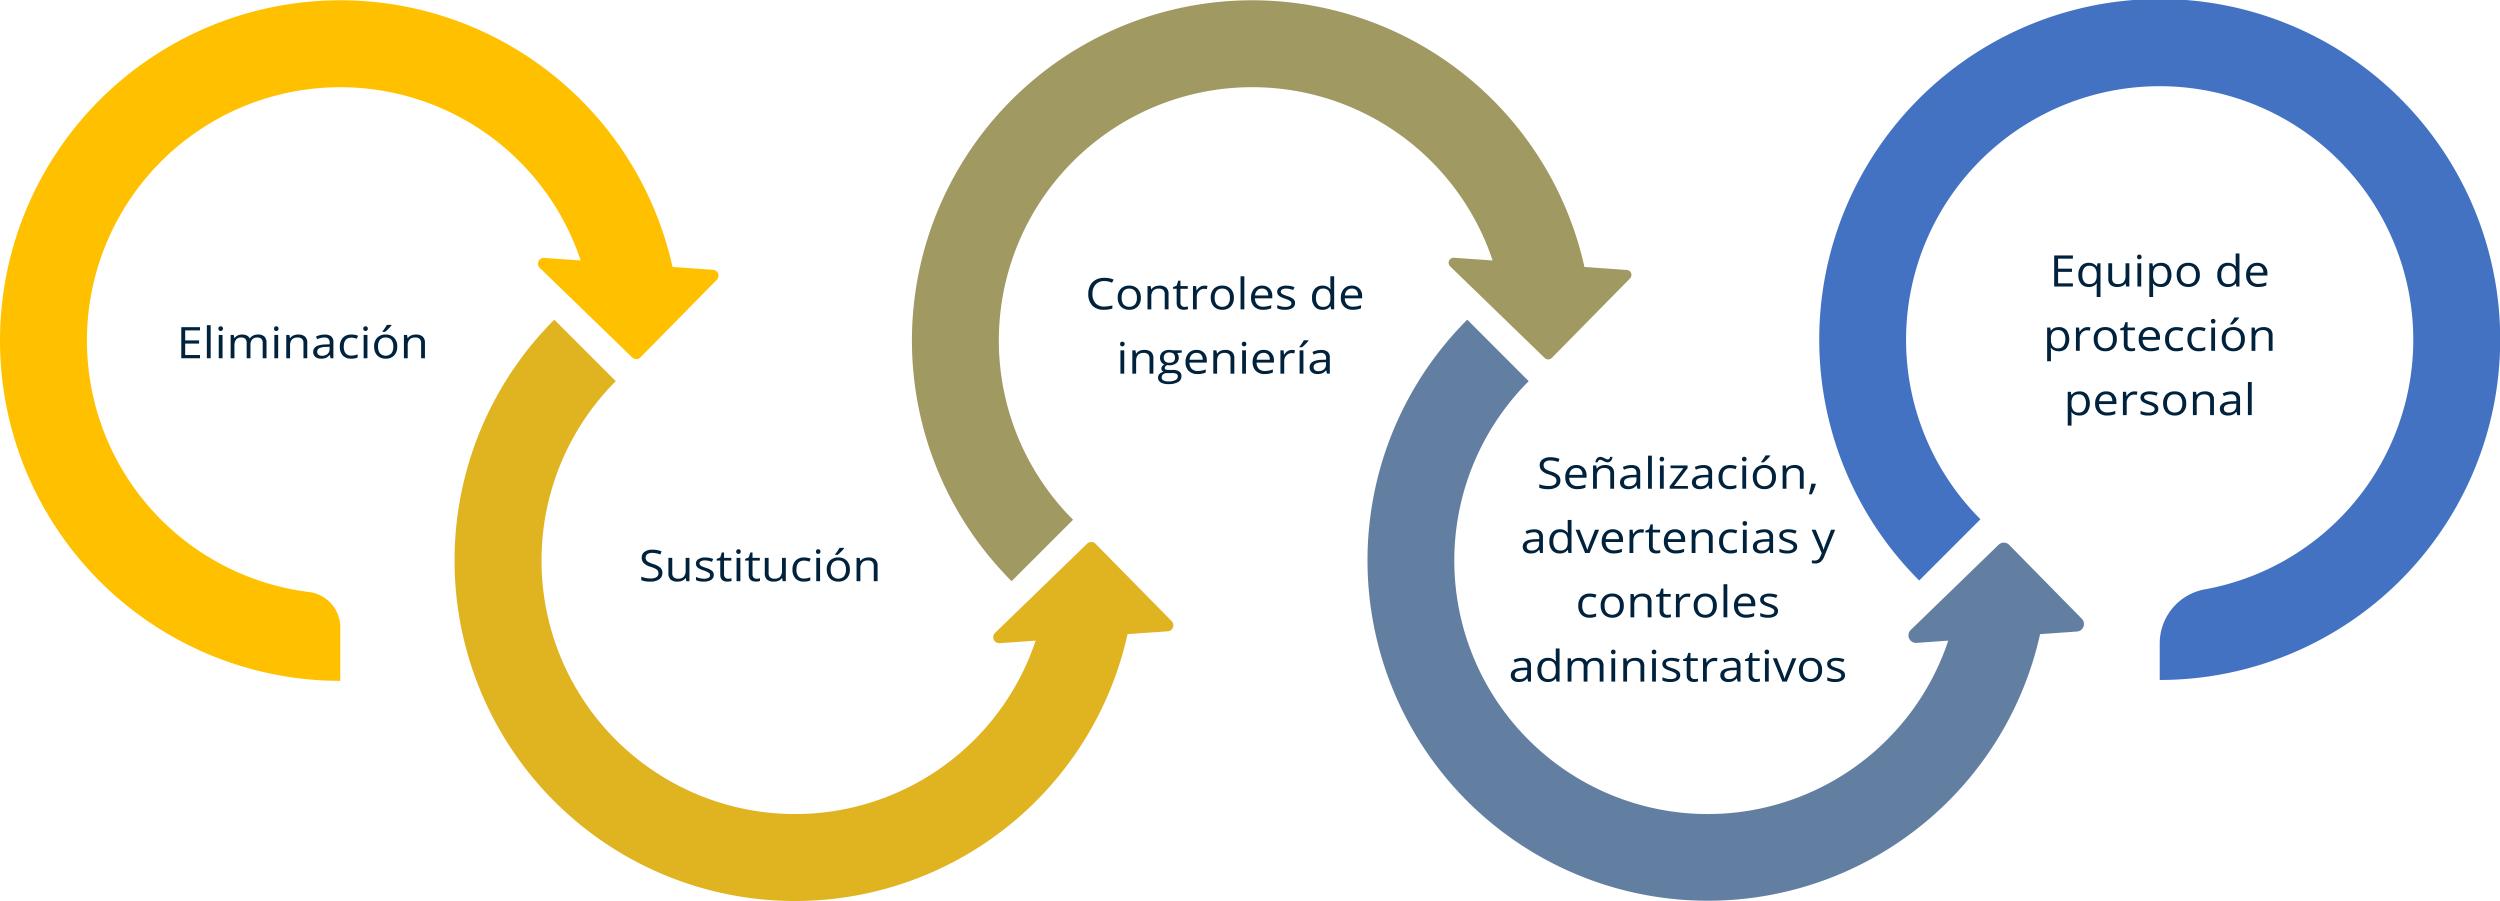 <svg xmlns="http://www.w3.org/2000/svg" width="1205.705" height="434.548" viewBox="0 0 1205.705 434.548">
  <g id="Grupo_9287" data-name="Grupo 9287" transform="translate(-1535.121 -4955.548)">
    <path id="Trazado_9537" data-name="Trazado 9537" d="M1699.24,5283.913h0A164.113,164.113,0,1,1,1859.468,5084.3l19.594,1.383a2.8,2.8,0,0,1,1.8,4.752l-36.872,37.474a2.8,2.8,0,0,1-3.94.047l-44.617-43.228a2.8,2.8,0,0,1,2.144-4.8l17.6,1.241a122.2,122.2,0,1,0-130.99,159.908,17.228,17.228,0,0,1,15.057,17.131Z" fill="#ffc000" fill-rule="evenodd"/>
    <path id="Trazado_9538" data-name="Trazado 9538" d="M1802.446,5109.723l29.658,29.662a122.289,122.289,0,1,0,202.488,125.133l-17.335,1.223a2.9,2.9,0,0,1-2.222-4.976l44.378-43a2.9,2.9,0,0,1,4.086.048l36.674,37.273a2.9,2.9,0,0,1-1.863,4.928l-19.39,1.368h0a164.235,164.235,0,1,1-276.474-151.662Z" fill="#e0b321" fill-rule="evenodd"/>
    <path id="Trazado_9539" data-name="Trazado 9539" d="M2023,5235.848h0a164.113,164.113,0,1,1,276.269-151.55l20.406,1.441a2.422,2.422,0,0,1,1.556,4.115l-37.7,38.318a2.422,2.422,0,0,1-3.412.04l-45.622-44.2a2.422,2.422,0,0,1,1.856-4.156l18.624,1.314a122.2,122.2,0,1,0-202.337,125.041Z" fill="#a19962" fill-rule="evenodd"/>
    <path id="Trazado_9540" data-name="Trazado 9540" d="M2242.756,5109.723l29.637,29.662a122.241,122.241,0,1,0,202.337,125.133l-15.3,1.08a3.639,3.639,0,0,1-2.789-6.243L2499,5218.28a3.64,3.64,0,0,1,5.128.062l35.009,35.606a3.639,3.639,0,0,1-2.339,6.182l-17.777,1.255h0a164.139,164.139,0,1,1-276.269-151.662Z" fill="#627fa2" fill-rule="evenodd"/>
    <path id="Trazado_9541" data-name="Trazado 9541" d="M2460.721,5235.511a164.21,164.21,0,1,1,115.994,47.976v-17.752a26.491,26.491,0,0,1,21.949-25.989,122.308,122.308,0,1,0-108.4-33.777Z" fill="#4372c3" fill-rule="evenodd"/>
    <g id="Grupo_9278" data-name="Grupo 9278">
      <g id="Grupo_9277" data-name="Grupo 9277">
        <path id="Trazado_9542" data-name="Trazado 9542" d="M1631.573,5128.329h-9.022v-14.991h9.022v1.548h-7.14v4.83h6.709v1.538h-6.709v5.516h7.14Z" fill="#00223d"/>
        <path id="Trazado_9543" data-name="Trazado 9543" d="M1636.721,5128.329h-1.838v-15.955h1.838Z" fill="#00223d"/>
        <path id="Trazado_9544" data-name="Trazado 9544" d="M1640.463,5114.045a1.084,1.084,0,0,1,.309-.856,1.216,1.216,0,0,1,1.539,0,1.064,1.064,0,0,1,.321.851,1.077,1.077,0,0,1-.321.856,1.19,1.19,0,0,1-1.539,0A1.1,1.1,0,0,1,1640.463,5114.045Zm1.992,14.284h-1.838v-11.238h1.838Z" fill="#00223d"/>
        <path id="Trazado_9545" data-name="Trazado 9545" d="M1661.817,5128.329v-7.311a2.878,2.878,0,0,0-.621-2.015,2.5,2.5,0,0,0-1.926-.672,3.233,3.233,0,0,0-2.534.913,4.1,4.1,0,0,0-.82,2.809v6.276h-1.837v-7.311a2.882,2.882,0,0,0-.62-2.015,2.52,2.52,0,0,0-1.938-.672,3.116,3.116,0,0,0-2.529.959,4.9,4.9,0,0,0-.8,3.143v5.9h-1.837v-11.238h1.494l.3,1.538h.089a3.51,3.51,0,0,1,1.466-1.282,4.769,4.769,0,0,1,2.12-.462q2.846,0,3.72,1.908h.088a3.764,3.764,0,0,1,1.572-1.4,5.2,5.2,0,0,1,2.347-.513,4.306,4.306,0,0,1,3.083.98,4.169,4.169,0,0,1,1.024,3.132v7.332Z" fill="#00223d"/>
        <path id="Trazado_9546" data-name="Trazado 9546" d="M1667.285,5114.045a1.08,1.08,0,0,1,.31-.856,1.216,1.216,0,0,1,1.539,0,1.064,1.064,0,0,1,.321.851,1.077,1.077,0,0,1-.321.856,1.115,1.115,0,0,1-.764.282,1.025,1.025,0,0,1-1.085-1.138Zm1.993,14.284h-1.838v-11.238h1.838Z" fill="#00223d"/>
        <path id="Trazado_9547" data-name="Trazado 9547" d="M1681.477,5128.329v-7.27a2.79,2.79,0,0,0-.676-2.051,2.883,2.883,0,0,0-2.114-.677,3.639,3.639,0,0,0-2.789.954,4.555,4.555,0,0,0-.886,3.148v5.9h-1.837v-11.238h1.494l.3,1.538h.088a3.681,3.681,0,0,1,1.583-1.287,5.5,5.5,0,0,1,2.27-.457,4.843,4.843,0,0,1,3.3.98,3.978,3.978,0,0,1,1.108,3.132v7.332Z" fill="#00223d"/>
        <path id="Trazado_9548" data-name="Trazado 9548" d="M1694.55,5128.329l-.365-1.6h-.088a5.051,5.051,0,0,1-1.81,1.431,5.919,5.919,0,0,1-2.253.374,4.259,4.259,0,0,1-2.828-.861,3.026,3.026,0,0,1-1.025-2.451q0-3.405,5.879-3.568l2.059-.062v-.7a2.709,2.709,0,0,0-.615-1.954,2.647,2.647,0,0,0-1.965-.63,8.511,8.511,0,0,0-3.431.861l-.565-1.3a9.042,9.042,0,0,1,1.965-.708,9.147,9.147,0,0,1,2.142-.256,4.874,4.874,0,0,1,3.216.892,3.567,3.567,0,0,1,1.046,2.861v7.67Zm-4.151-1.2a3.913,3.913,0,0,0,2.7-.871,3.1,3.1,0,0,0,.979-2.441V5122.8l-1.837.072a7.122,7.122,0,0,0-3.161.631,1.865,1.865,0,0,0-.968,1.737,1.69,1.69,0,0,0,.6,1.4A2.643,2.643,0,0,0,1690.4,5127.129Z" fill="#00223d"/>
        <path id="Trazado_9549" data-name="Trazado 9549" d="M1704.547,5128.534a5.4,5.4,0,0,1-4.08-1.5,5.886,5.886,0,0,1-1.444-4.251,6.063,6.063,0,0,1,1.466-4.357,5.5,5.5,0,0,1,4.179-1.539,8.946,8.946,0,0,1,1.75.175,6.072,6.072,0,0,1,1.372.41l-.564,1.446a9.1,9.1,0,0,0-1.329-.374,6.383,6.383,0,0,0-1.273-.149q-3.7,0-3.7,4.368a4.918,4.918,0,0,0,.9,3.179,3.244,3.244,0,0,0,2.673,1.107,8.739,8.739,0,0,0,3.111-.6v1.507A7.078,7.078,0,0,1,1704.547,5128.534Z" fill="#00223d"/>
        <path id="Trazado_9550" data-name="Trazado 9550" d="M1710.336,5114.045a1.084,1.084,0,0,1,.31-.856,1.216,1.216,0,0,1,1.539,0,1.064,1.064,0,0,1,.321.851,1.077,1.077,0,0,1-.321.856,1.19,1.19,0,0,1-1.539,0A1.1,1.1,0,0,1,1710.336,5114.045Zm1.993,14.284h-1.838v-11.238h1.838Z" fill="#00223d"/>
        <path id="Trazado_9551" data-name="Trazado 9551" d="M1726.7,5122.7a5.916,5.916,0,0,1-1.495,4.292,5.478,5.478,0,0,1-4.129,1.543,5.8,5.8,0,0,1-2.889-.708,4.8,4.8,0,0,1-1.948-2.03,6.629,6.629,0,0,1-.687-3.1,5.9,5.9,0,0,1,1.484-4.28,5.461,5.461,0,0,1,4.118-1.534,5.337,5.337,0,0,1,4.046,1.569A5.887,5.887,0,0,1,1726.7,5122.7Zm-9.244,0a5.047,5.047,0,0,0,.93,3.282,3.891,3.891,0,0,0,5.474,0,5.019,5.019,0,0,0,.936-3.287,4.941,4.941,0,0,0-.936-3.255,3.4,3.4,0,0,0-2.762-1.113,3.35,3.35,0,0,0-2.723,1.1A4.992,4.992,0,0,0,1717.454,5122.7Zm2.126-7.352q.531-.635,1.145-1.538a17.044,17.044,0,0,0,.969-1.569h2.236v.216a15.553,15.553,0,0,1-1.45,1.64,15.9,15.9,0,0,1-1.672,1.508h-1.228Z" fill="#00223d"/>
        <path id="Trazado_9552" data-name="Trazado 9552" d="M1738.222,5128.329v-7.27a2.794,2.794,0,0,0-.676-2.051,2.884,2.884,0,0,0-2.114-.677,3.643,3.643,0,0,0-2.79.954,4.56,4.56,0,0,0-.885,3.148v5.9h-1.838v-11.238h1.495l.3,1.538h.088a3.675,3.675,0,0,1,1.583-1.287,5.5,5.5,0,0,1,2.27-.457,4.845,4.845,0,0,1,3.3.98,3.982,3.982,0,0,1,1.107,3.132v7.332Z" fill="#00223d"/>
      </g>
    </g>
    <g id="Grupo_9280" data-name="Grupo 9280">
      <g id="Grupo_9279" data-name="Grupo 9279">
        <path id="Trazado_9553" data-name="Trazado 9553" d="M1854.581,5231.859a3.582,3.582,0,0,1-1.55,3.087,7.107,7.107,0,0,1-4.207,1.107,11.277,11.277,0,0,1-4.427-.687v-1.682a12.764,12.764,0,0,0,4.494.841,4.976,4.976,0,0,0,2.834-.661,2.117,2.117,0,0,0,.952-1.841,2.231,2.231,0,0,0-.338-1.277,3.065,3.065,0,0,0-1.129-.917,16.522,16.522,0,0,0-2.408-.954,7.817,7.817,0,0,1-3.227-1.774,3.74,3.74,0,0,1-.968-2.676,3.239,3.239,0,0,1,1.406-2.758,6.167,6.167,0,0,1,3.719-1.026,11.717,11.717,0,0,1,4.439.821l-.586,1.517a10.728,10.728,0,0,0-3.9-.779,3.99,3.99,0,0,0-2.336.595,1.908,1.908,0,0,0-.841,1.651,2.375,2.375,0,0,0,.31,1.276,2.83,2.83,0,0,0,1.046.913,13.525,13.525,0,0,0,2.253.917,9.127,9.127,0,0,1,3.5,1.805A3.4,3.4,0,0,1,1854.581,5231.859Z" fill="#00223d"/>
        <path id="Trazado_9554" data-name="Trazado 9554" d="M1859.341,5224.61v7.29a2.794,2.794,0,0,0,.675,2.051,2.887,2.887,0,0,0,2.115.677,3.6,3.6,0,0,0,2.784-.964,4.6,4.6,0,0,0,.88-3.148v-5.906h1.838v11.238h-1.517l-.266-1.507h-.1a3.6,3.6,0,0,1-1.567,1.271,5.623,5.623,0,0,1-2.286.441,4.881,4.881,0,0,1-3.315-.974,3.962,3.962,0,0,1-1.1-3.117v-7.352Z" fill="#00223d"/>
        <path id="Trazado_9555" data-name="Trazado 9555" d="M1879.356,5232.782a2.747,2.747,0,0,1-1.263,2.42,6.294,6.294,0,0,1-3.542.851,8.224,8.224,0,0,1-3.764-.708v-1.579a9.541,9.541,0,0,0,1.877.646,8.4,8.4,0,0,0,1.931.236,4.678,4.678,0,0,0,2.215-.425,1.39,1.39,0,0,0,.774-1.3,1.373,1.373,0,0,0-.614-1.123,9.983,9.983,0,0,0-2.4-1.1,13.418,13.418,0,0,1-2.407-1.02,3.164,3.164,0,0,1-1.063-.989,2.426,2.426,0,0,1-.349-1.323,2.471,2.471,0,0,1,1.207-2.169,5.966,5.966,0,0,1,3.31-.794,10.348,10.348,0,0,1,3.83.738l-.653,1.384a9.385,9.385,0,0,0-3.31-.7,4.064,4.064,0,0,0-1.971.379,1.163,1.163,0,0,0-.664,1.046,1.209,1.209,0,0,0,.249.769,2.422,2.422,0,0,0,.8.6,18.664,18.664,0,0,0,2.125.831,8.131,8.131,0,0,1,2.917,1.466A2.482,2.482,0,0,1,1879.356,5232.782Z" fill="#00223d"/>
        <path id="Trazado_9556" data-name="Trazado 9556" d="M1886.263,5234.648a6.4,6.4,0,0,0,.941-.067,6.289,6.289,0,0,0,.72-.138v1.3a3.59,3.59,0,0,1-.88.221,7.127,7.127,0,0,1-1.046.087q-3.521,0-3.521-3.435v-6.686h-1.738v-.82l1.738-.707.775-2.4h1.063v2.6h3.52v1.322h-3.52v6.614a2.167,2.167,0,0,0,.52,1.559A1.885,1.885,0,0,0,1886.263,5234.648Z" fill="#00223d"/>
        <path id="Trazado_9557" data-name="Trazado 9557" d="M1890.193,5221.564a1.08,1.08,0,0,1,.31-.856,1.216,1.216,0,0,1,1.539,0,1.065,1.065,0,0,1,.321.851,1.078,1.078,0,0,1-.321.856,1.19,1.19,0,0,1-1.539,0A1.1,1.1,0,0,1,1890.193,5221.564Zm1.993,14.284h-1.838V5224.61h1.838Z" fill="#00223d"/>
        <path id="Trazado_9558" data-name="Trazado 9558" d="M1900,5234.648a6.4,6.4,0,0,0,.941-.067,6.289,6.289,0,0,0,.72-.138v1.3a3.592,3.592,0,0,1-.88.221,7.128,7.128,0,0,1-1.046.087q-3.52,0-3.521-3.435v-6.686h-1.738v-.82l1.738-.707.775-2.4h1.063v2.6h3.52v1.322h-3.52v6.614a2.166,2.166,0,0,0,.52,1.559A1.885,1.885,0,0,0,1900,5234.648Z" fill="#00223d"/>
        <path id="Trazado_9559" data-name="Trazado 9559" d="M1905.813,5224.61v7.29a2.794,2.794,0,0,0,.675,2.051,2.884,2.884,0,0,0,2.114.677,3.6,3.6,0,0,0,2.785-.964,4.606,4.606,0,0,0,.88-3.148v-5.906h1.837v11.238h-1.516l-.266-1.507h-.1a3.59,3.59,0,0,1-1.566,1.271,5.624,5.624,0,0,1-2.286.441,4.881,4.881,0,0,1-3.315-.974,3.961,3.961,0,0,1-1.1-3.117v-7.352Z" fill="#00223d"/>
        <path id="Trazado_9560" data-name="Trazado 9560" d="M1922.85,5236.053a5.4,5.4,0,0,1-4.08-1.5,5.883,5.883,0,0,1-1.444-4.25,6.064,6.064,0,0,1,1.467-4.358,5.5,5.5,0,0,1,4.178-1.538,8.927,8.927,0,0,1,1.749.174,6.1,6.1,0,0,1,1.373.41l-.564,1.446a9.1,9.1,0,0,0-1.329-.374,6.383,6.383,0,0,0-1.273-.149q-3.7,0-3.7,4.368a4.918,4.918,0,0,0,.9,3.179,3.247,3.247,0,0,0,2.673,1.107,8.749,8.749,0,0,0,3.111-.6v1.507A7.071,7.071,0,0,1,1922.85,5236.053Z" fill="#00223d"/>
        <path id="Trazado_9561" data-name="Trazado 9561" d="M1928.639,5221.564a1.08,1.08,0,0,1,.31-.856,1.216,1.216,0,0,1,1.539,0,1.064,1.064,0,0,1,.321.851,1.078,1.078,0,0,1-.321.856,1.19,1.19,0,0,1-1.539,0A1.1,1.1,0,0,1,1928.639,5221.564Zm1.993,14.284h-1.838V5224.61h1.838Z" fill="#00223d"/>
        <path id="Trazado_9562" data-name="Trazado 9562" d="M1945,5230.218a5.908,5.908,0,0,1-1.495,4.292,5.478,5.478,0,0,1-4.129,1.543,5.8,5.8,0,0,1-2.889-.708,4.8,4.8,0,0,1-1.948-2.03,6.63,6.63,0,0,1-.687-3.1,5.9,5.9,0,0,1,1.484-4.28,5.461,5.461,0,0,1,4.118-1.533,5.333,5.333,0,0,1,4.046,1.568A5.887,5.887,0,0,1,1945,5230.218Zm-9.244,0a5.047,5.047,0,0,0,.93,3.282,3.891,3.891,0,0,0,5.474,0,5.02,5.02,0,0,0,.936-3.287,4.94,4.94,0,0,0-.936-3.255,3.4,3.4,0,0,0-2.762-1.113,3.348,3.348,0,0,0-2.723,1.1A4.987,4.987,0,0,0,1935.757,5230.218Zm2.126-7.352q.531-.635,1.146-1.538a17.317,17.317,0,0,0,.968-1.568h2.236v.215a15.539,15.539,0,0,1-1.45,1.64,16.02,16.02,0,0,1-1.671,1.508h-1.229Z" fill="#00223d"/>
        <path id="Trazado_9563" data-name="Trazado 9563" d="M1956.525,5235.848v-7.27a2.79,2.79,0,0,0-.676-2.051,2.884,2.884,0,0,0-2.114-.677,3.643,3.643,0,0,0-2.79.954,4.559,4.559,0,0,0-.885,3.148v5.9h-1.838V5224.61h1.495l.3,1.538h.089a3.676,3.676,0,0,1,1.583-1.287,5.5,5.5,0,0,1,2.269-.456,4.847,4.847,0,0,1,3.3.979,3.983,3.983,0,0,1,1.107,3.132v7.332Z" fill="#00223d"/>
      </g>
    </g>
    <g id="Grupo_9282" data-name="Grupo 9282">
      <g id="Grupo_9281" data-name="Grupo 9281">
        <path id="Trazado_9564" data-name="Trazado 9564" d="M2067.756,5091.1a5.5,5.5,0,0,0-4.213,1.646,6.324,6.324,0,0,0-1.544,4.507,6.434,6.434,0,0,0,1.489,4.547,5.5,5.5,0,0,0,4.245,1.6,15.563,15.563,0,0,0,3.864-.564v1.528a12.767,12.767,0,0,1-4.151.584,7.322,7.322,0,0,1-5.519-2.009,7.886,7.886,0,0,1-1.943-5.712,8.453,8.453,0,0,1,.936-4.06,6.439,6.439,0,0,1,2.7-2.687,8.7,8.7,0,0,1,4.157-.943,10.72,10.72,0,0,1,4.45.861l-.8,1.5A9.154,9.154,0,0,0,2067.756,5091.1Z" fill="#00223d"/>
        <path id="Trazado_9565" data-name="Trazado 9565" d="M2085.323,5099.119a5.911,5.911,0,0,1-1.494,4.291,5.48,5.48,0,0,1-4.129,1.543,5.8,5.8,0,0,1-2.889-.707,4.808,4.808,0,0,1-1.948-2.03,6.629,6.629,0,0,1-.687-3.1,5.9,5.9,0,0,1,1.483-4.281,5.465,5.465,0,0,1,4.119-1.533,5.333,5.333,0,0,1,4.045,1.569A5.887,5.887,0,0,1,2085.323,5099.119Zm-9.243,0a5.044,5.044,0,0,0,.93,3.281,3.892,3.892,0,0,0,5.474.006,5.023,5.023,0,0,0,.936-3.287,4.937,4.937,0,0,0-.936-3.255,3.4,3.4,0,0,0-2.762-1.113,3.349,3.349,0,0,0-2.723,1.1A4.99,4.99,0,0,0,2076.08,5099.119Z" fill="#00223d"/>
        <path id="Trazado_9566" data-name="Trazado 9566" d="M2096.847,5104.748v-7.27a2.8,2.8,0,0,0-.675-2.051,2.884,2.884,0,0,0-2.114-.676,3.643,3.643,0,0,0-2.79.953,4.555,4.555,0,0,0-.885,3.148v5.9h-1.838V5093.51h1.494l.3,1.538h.089a3.678,3.678,0,0,1,1.583-1.287,5.488,5.488,0,0,1,2.269-.456,4.85,4.85,0,0,1,3.3.979,3.982,3.982,0,0,1,1.107,3.133v7.331Z" fill="#00223d"/>
        <path id="Trazado_9567" data-name="Trazado 9567" d="M2106.379,5103.549a6.417,6.417,0,0,0,.941-.067,6.276,6.276,0,0,0,.719-.139v1.3a3.559,3.559,0,0,1-.88.22,7.177,7.177,0,0,1-1.046.087q-3.52,0-3.52-3.435v-6.685h-1.738v-.821l1.738-.707.775-2.4h1.062v2.6h3.521v1.323h-3.521v6.614a2.165,2.165,0,0,0,.521,1.558A1.883,1.883,0,0,0,2106.379,5103.549Z" fill="#00223d"/>
        <path id="Trazado_9568" data-name="Trazado 9568" d="M2116,5093.305a7.751,7.751,0,0,1,1.451.123l-.255,1.579a6.777,6.777,0,0,0-1.328-.154,3.341,3.341,0,0,0-2.519,1.108,3.862,3.862,0,0,0-1.046,2.758v6.029h-1.837V5093.51h1.516l.211,2.082h.088a5.086,5.086,0,0,1,1.627-1.692A3.868,3.868,0,0,1,2116,5093.305Z" fill="#00223d"/>
        <path id="Trazado_9569" data-name="Trazado 9569" d="M2130.19,5099.119a5.911,5.911,0,0,1-1.494,4.291,5.482,5.482,0,0,1-4.129,1.543,5.81,5.81,0,0,1-2.89-.707,4.82,4.82,0,0,1-1.948-2.03,6.629,6.629,0,0,1-.686-3.1,5.9,5.9,0,0,1,1.483-4.281,5.464,5.464,0,0,1,4.118-1.533,5.333,5.333,0,0,1,4.046,1.569A5.887,5.887,0,0,1,2130.19,5099.119Zm-9.243,0a5.045,5.045,0,0,0,.93,3.281,3.892,3.892,0,0,0,5.474.006,5.028,5.028,0,0,0,.935-3.287,4.942,4.942,0,0,0-.935-3.255,3.405,3.405,0,0,0-2.762-1.113,3.348,3.348,0,0,0-2.723,1.1A4.99,4.99,0,0,0,2120.947,5099.119Z" fill="#00223d"/>
        <path id="Trazado_9570" data-name="Trazado 9570" d="M2135.249,5104.748h-1.837v-15.955h1.837Z" fill="#00223d"/>
        <path id="Trazado_9571" data-name="Trazado 9571" d="M2144.271,5104.953a5.817,5.817,0,0,1-4.245-1.517,5.619,5.619,0,0,1-1.555-4.215,6.2,6.2,0,0,1,1.444-4.316,4.969,4.969,0,0,1,3.88-1.6,4.754,4.754,0,0,1,3.609,1.39,5.081,5.081,0,0,1,1.329,3.665v1.077h-8.358a4.251,4.251,0,0,0,1.079,3,3.893,3.893,0,0,0,2.884,1.026,10.439,10.439,0,0,0,3.874-.759v1.517a10.315,10.315,0,0,1-1.843.559A11.153,11.153,0,0,1,2144.271,5104.953Zm-.5-10.223a3.122,3.122,0,0,0-2.33.882,3.9,3.9,0,0,0-1.024,2.44h6.343a3.553,3.553,0,0,0-.775-2.466A2.837,2.837,0,0,0,2143.773,5094.73Z" fill="#00223d"/>
        <path id="Trazado_9572" data-name="Trazado 9572" d="M2159.692,5101.682a2.748,2.748,0,0,1-1.262,2.42,6.287,6.287,0,0,1-3.543.851,8.22,8.22,0,0,1-3.763-.707v-1.579a9.6,9.6,0,0,0,1.876.646,8.427,8.427,0,0,0,1.932.236,4.669,4.669,0,0,0,2.214-.426,1.406,1.406,0,0,0,.16-2.42,9.96,9.96,0,0,0-2.4-1.1,13.47,13.47,0,0,1-2.408-1.021,3.176,3.176,0,0,1-1.063-.989,2.434,2.434,0,0,1-.348-1.323,2.47,2.47,0,0,1,1.206-2.168,5.96,5.96,0,0,1,3.31-.795,10.348,10.348,0,0,1,3.83.738l-.653,1.384a9.4,9.4,0,0,0-3.31-.7,4.057,4.057,0,0,0-1.97.38,1.16,1.16,0,0,0-.664,1.046,1.21,1.21,0,0,0,.249.769,2.432,2.432,0,0,0,.8.6,18.582,18.582,0,0,0,2.126.83,8.14,8.14,0,0,1,2.917,1.466A2.485,2.485,0,0,1,2159.692,5101.682Z" fill="#00223d"/>
        <path id="Trazado_9573" data-name="Trazado 9573" d="M2176.828,5103.241h-.1a4.441,4.441,0,0,1-3.808,1.712,4.664,4.664,0,0,1-3.7-1.507,6.293,6.293,0,0,1-1.323-4.286,6.4,6.4,0,0,1,1.328-4.317,4.627,4.627,0,0,1,3.7-1.538,4.551,4.551,0,0,1,3.786,1.661h.143l-.077-.81-.044-.79v-4.573h1.837v15.955h-1.494Zm-3.675.287a3.49,3.49,0,0,0,2.729-.949,4.533,4.533,0,0,0,.847-3.06v-.359a5.322,5.322,0,0,0-.858-3.41,3.391,3.391,0,0,0-2.74-1.02,2.885,2.885,0,0,0-2.474,1.164,5.456,5.456,0,0,0-.858,3.286,5.239,5.239,0,0,0,.852,3.251A2.976,2.976,0,0,0,2173.153,5103.528Z" fill="#00223d"/>
        <path id="Trazado_9574" data-name="Trazado 9574" d="M2187.588,5104.953a5.816,5.816,0,0,1-4.245-1.517,5.618,5.618,0,0,1-1.555-4.215,6.2,6.2,0,0,1,1.444-4.316,4.972,4.972,0,0,1,3.881-1.6,4.753,4.753,0,0,1,3.608,1.39,5.081,5.081,0,0,1,1.329,3.665v1.077h-8.358a4.251,4.251,0,0,0,1.079,3,3.9,3.9,0,0,0,2.884,1.026,10.441,10.441,0,0,0,3.874-.759v1.517a10.327,10.327,0,0,1-1.843.559A11.165,11.165,0,0,1,2187.588,5104.953Zm-.5-10.223a3.123,3.123,0,0,0-2.33.882,3.9,3.9,0,0,0-1.024,2.44h6.343a3.552,3.552,0,0,0-.775-2.466A2.834,2.834,0,0,0,2187.09,5094.73Z" fill="#00223d"/>
        <path id="Trazado_9575" data-name="Trazado 9575" d="M2075.333,5121.465a1.08,1.08,0,0,1,.31-.856,1.216,1.216,0,0,1,1.539,0,1.063,1.063,0,0,1,.321.851,1.08,1.08,0,0,1-.321.856,1.121,1.121,0,0,1-.764.282,1.025,1.025,0,0,1-1.085-1.138Zm1.992,14.283h-1.837V5124.51h1.837Z" fill="#00223d"/>
        <path id="Trazado_9576" data-name="Trazado 9576" d="M2089.525,5135.748v-7.27a2.792,2.792,0,0,0-.676-2.051,2.884,2.884,0,0,0-2.114-.676,3.646,3.646,0,0,0-2.79.953,4.56,4.56,0,0,0-.885,3.148v5.9h-1.838V5124.51h1.5l.3,1.538h.089a3.678,3.678,0,0,1,1.583-1.287,5.488,5.488,0,0,1,2.269-.456,4.849,4.849,0,0,1,3.3.979,3.982,3.982,0,0,1,1.107,3.133v7.331Z" fill="#00223d"/>
        <path id="Trazado_9577" data-name="Trazado 9577" d="M2105.067,5124.51v1.077l-2.247.246a3.515,3.515,0,0,1,.553.938,3.353,3.353,0,0,1,.244,1.307,3.215,3.215,0,0,1-1.218,2.636,5.173,5.173,0,0,1-3.343.984,6.006,6.006,0,0,1-1.019-.082q-1.173.574-1.173,1.446a.724.724,0,0,0,.41.681,3.182,3.182,0,0,0,1.405.221h2.148a5.092,5.092,0,0,1,3.028.769,2.6,2.6,0,0,1,1.057,2.235,3.136,3.136,0,0,1-1.616,2.846,9.212,9.212,0,0,1-4.716.979,6.849,6.849,0,0,1-3.67-.82,2.6,2.6,0,0,1-1.289-2.317,2.494,2.494,0,0,1,.708-1.774,3.692,3.692,0,0,1,1.992-1.016,1.9,1.9,0,0,1-.78-.6,1.521,1.521,0,0,1-.315-.953,1.721,1.721,0,0,1,.354-1.077,3.66,3.66,0,0,1,1.118-.892,3.223,3.223,0,0,1-1.533-1.22,3.392,3.392,0,0,1-.593-1.969,3.5,3.5,0,0,1,1.2-2.845,5.135,5.135,0,0,1,3.387-1,6.621,6.621,0,0,1,1.716.2Zm-9.675,13.125a1.5,1.5,0,0,0,.83,1.384,4.881,4.881,0,0,0,2.38.472,7.093,7.093,0,0,0,3.426-.641,1.945,1.945,0,0,0,1.113-1.738,1.338,1.338,0,0,0-.609-1.266,5.053,5.053,0,0,0-2.292-.354h-2.2a3.058,3.058,0,0,0-1.948.554A1.909,1.909,0,0,0,2095.392,5137.635Zm1-9.526a2.2,2.2,0,0,0,.72,1.784,3.017,3.017,0,0,0,2,.6q2.689,0,2.69-2.42,0-2.532-2.723-2.532a2.828,2.828,0,0,0-1.993.646A2.489,2.489,0,0,0,2096.388,5128.109Z" fill="#00223d"/>
        <path id="Trazado_9578" data-name="Trazado 9578" d="M2112.683,5135.953a5.815,5.815,0,0,1-4.245-1.517,5.618,5.618,0,0,1-1.555-4.215,6.2,6.2,0,0,1,1.444-4.316,4.968,4.968,0,0,1,3.88-1.6,4.757,4.757,0,0,1,3.609,1.39,5.085,5.085,0,0,1,1.328,3.665v1.077h-8.358a4.252,4.252,0,0,0,1.08,3,3.892,3.892,0,0,0,2.883,1.026,10.442,10.442,0,0,0,3.875-.759v1.517a10.339,10.339,0,0,1-1.843.559A11.171,11.171,0,0,1,2112.683,5135.953Zm-.5-10.223a3.123,3.123,0,0,0-2.33.882,3.9,3.9,0,0,0-1.024,2.44h6.343a3.557,3.557,0,0,0-.775-2.466A2.837,2.837,0,0,0,2112.185,5125.73Z" fill="#00223d"/>
        <path id="Trazado_9579" data-name="Trazado 9579" d="M2128.58,5135.748v-7.27a2.8,2.8,0,0,0-.676-2.051,2.884,2.884,0,0,0-2.114-.676,3.646,3.646,0,0,0-2.79.953,4.56,4.56,0,0,0-.885,3.148v5.9h-1.838V5124.51h1.495l.3,1.538h.088a3.678,3.678,0,0,1,1.583-1.287,5.488,5.488,0,0,1,2.269-.456,4.85,4.85,0,0,1,3.3.979,3.982,3.982,0,0,1,1.107,3.133v7.331Z" fill="#00223d"/>
        <path id="Trazado_9580" data-name="Trazado 9580" d="M2134.037,5121.465a1.08,1.08,0,0,1,.31-.856,1.216,1.216,0,0,1,1.539,0,1.063,1.063,0,0,1,.321.851,1.08,1.08,0,0,1-.321.856,1.19,1.19,0,0,1-1.539,0A1.1,1.1,0,0,1,2134.037,5121.465Zm1.993,14.283h-1.838V5124.51h1.838Z" fill="#00223d"/>
        <path id="Trazado_9581" data-name="Trazado 9581" d="M2145.052,5135.953a5.817,5.817,0,0,1-4.246-1.517,5.619,5.619,0,0,1-1.555-4.215,6.2,6.2,0,0,1,1.445-4.316,4.967,4.967,0,0,1,3.88-1.6,4.757,4.757,0,0,1,3.609,1.39,5.085,5.085,0,0,1,1.328,3.665v1.077h-8.358a4.25,4.25,0,0,0,1.08,3,3.891,3.891,0,0,0,2.883,1.026,10.44,10.44,0,0,0,3.875-.759v1.517a10.339,10.339,0,0,1-1.843.559A11.167,11.167,0,0,1,2145.052,5135.953Zm-.5-10.223a3.127,3.127,0,0,0-2.331.882,3.912,3.912,0,0,0-1.024,2.44h6.344a3.558,3.558,0,0,0-.775-2.466A2.838,2.838,0,0,0,2144.554,5125.73Z" fill="#00223d"/>
        <path id="Trazado_9582" data-name="Trazado 9582" d="M2158.181,5124.305a7.752,7.752,0,0,1,1.45.123l-.255,1.579a6.767,6.767,0,0,0-1.328-.154,3.342,3.342,0,0,0-2.519,1.108,3.861,3.861,0,0,0-1.045,2.758v6.029h-1.838V5124.51h1.517l.21,2.082h.088a5.08,5.08,0,0,1,1.628-1.692A3.864,3.864,0,0,1,2158.181,5124.305Z" fill="#00223d"/>
        <path id="Trazado_9583" data-name="Trazado 9583" d="M2161.823,5122.767q.531-.636,1.146-1.538a17.555,17.555,0,0,0,.968-1.569h2.237v.215a15.5,15.5,0,0,1-1.451,1.641,15.982,15.982,0,0,1-1.671,1.507h-1.229Zm1.915,12.981H2161.9V5124.51h1.837Z" fill="#00223d"/>
        <path id="Trazado_9584" data-name="Trazado 9584" d="M2175.1,5135.748l-.365-1.6h-.089a5.027,5.027,0,0,1-1.81,1.43,5.916,5.916,0,0,1-2.253.374,4.259,4.259,0,0,1-2.828-.861,3.022,3.022,0,0,1-1.024-2.451q0-3.4,5.878-3.568l2.059-.062v-.7a2.709,2.709,0,0,0-.614-1.953,2.651,2.651,0,0,0-1.965-.631,8.505,8.505,0,0,0-3.432.862l-.564-1.3a9.062,9.062,0,0,1,1.964-.707,9.164,9.164,0,0,1,2.143-.257,4.87,4.87,0,0,1,3.215.893,3.561,3.561,0,0,1,1.046,2.86v7.67Zm-4.151-1.2a3.91,3.91,0,0,0,2.695-.872,3.1,3.1,0,0,0,.98-2.44v-1.016l-1.838.072a7.127,7.127,0,0,0-3.16.631,1.868,1.868,0,0,0-.969,1.738,1.691,1.691,0,0,0,.6,1.4A2.637,2.637,0,0,0,2170.945,5134.549Z" fill="#00223d"/>
      </g>
    </g>
    <g id="Grupo_9284" data-name="Grupo 9284">
      <g id="Grupo_9283" data-name="Grupo 9283">
        <path id="Trazado_9585" data-name="Trazado 9585" d="M2534.842,5093.748h-9.022v-14.991h9.022v1.548h-7.14v4.83h6.708v1.538H2527.7v5.517h7.14Z" fill="#00223d"/>
        <path id="Trazado_9586" data-name="Trazado 9586" d="M2542.458,5093.953a4.582,4.582,0,0,1-3.664-1.527,6.329,6.329,0,0,1-1.317-4.266,6.41,6.41,0,0,1,1.328-4.307,4.611,4.611,0,0,1,3.7-1.548,4.545,4.545,0,0,1,3.83,1.743h.1l.266-1.538h1.45v16.283h-1.837v-4.809a10.669,10.669,0,0,1,.121-1.743h-.143A4.467,4.467,0,0,1,2542.458,5093.953Zm.277-1.425a3.486,3.486,0,0,0,2.679-.913,4.682,4.682,0,0,0,.9-3.076v-.379a5.3,5.3,0,0,0-.864-3.394,3.36,3.36,0,0,0-2.734-1.036,2.885,2.885,0,0,0-2.474,1.164,5.456,5.456,0,0,0-.858,3.286,5.267,5.267,0,0,0,.847,3.235A2.952,2.952,0,0,0,2542.735,5092.528Z" fill="#00223d"/>
        <path id="Trazado_9587" data-name="Trazado 9587" d="M2553.772,5082.51v7.291a2.792,2.792,0,0,0,.675,2.05,2.884,2.884,0,0,0,2.114.677,3.6,3.6,0,0,0,2.785-.964,4.6,4.6,0,0,0,.88-3.148v-5.906h1.837v11.238h-1.516l-.266-1.507h-.1a3.589,3.589,0,0,1-1.566,1.271,5.623,5.623,0,0,1-2.286.441,4.877,4.877,0,0,1-3.315-.974,3.959,3.959,0,0,1-1.1-3.117v-7.352Z" fill="#00223d"/>
        <path id="Trazado_9588" data-name="Trazado 9588" d="M2565.8,5079.465a1.08,1.08,0,0,1,.31-.856,1.216,1.216,0,0,1,1.539,0,1.064,1.064,0,0,1,.321.851,1.081,1.081,0,0,1-.321.856,1.12,1.12,0,0,1-.764.282,1.025,1.025,0,0,1-1.085-1.138Zm1.993,14.283h-1.838V5082.51h1.838Z" fill="#00223d"/>
        <path id="Trazado_9589" data-name="Trazado 9589" d="M2577.34,5093.953a5.61,5.61,0,0,1-2.164-.405,4.013,4.013,0,0,1-1.644-1.246h-.133a13.915,13.915,0,0,1,.133,1.867v4.624h-1.838V5082.51h1.495l.254,1.538h.089a4.2,4.2,0,0,1,1.649-1.333,5.37,5.37,0,0,1,2.159-.41,4.64,4.64,0,0,1,3.725,1.528,7.628,7.628,0,0,1-.022,8.587A4.646,4.646,0,0,1,2577.34,5093.953Zm-.266-10.2a3.4,3.4,0,0,0-2.69.953,4.648,4.648,0,0,0-.852,3.035v.38a5.3,5.3,0,0,0,.852,3.389,3.37,3.37,0,0,0,2.735,1.02,2.917,2.917,0,0,0,2.463-1.179,5.289,5.289,0,0,0,.891-3.251,5.094,5.094,0,0,0-.891-3.225A3.019,3.019,0,0,0,2577.074,5083.751Z" fill="#00223d"/>
        <path id="Trazado_9590" data-name="Trazado 9590" d="M2596.059,5088.119a5.91,5.91,0,0,1-1.494,4.291,5.48,5.48,0,0,1-4.129,1.543,5.8,5.8,0,0,1-2.889-.707,4.817,4.817,0,0,1-1.949-2.03,6.629,6.629,0,0,1-.686-3.1,5.9,5.9,0,0,1,1.483-4.281,5.464,5.464,0,0,1,4.118-1.533,5.334,5.334,0,0,1,4.046,1.569A5.887,5.887,0,0,1,2596.059,5088.119Zm-9.243,0a5.044,5.044,0,0,0,.93,3.281,3.892,3.892,0,0,0,5.474.006,5.028,5.028,0,0,0,.935-3.287,4.942,4.942,0,0,0-.935-3.255,3.406,3.406,0,0,0-2.762-1.113,3.347,3.347,0,0,0-2.723,1.1A4.99,4.99,0,0,0,2586.816,5088.119Z" fill="#00223d"/>
        <path id="Trazado_9591" data-name="Trazado 9591" d="M2613.428,5092.241h-.1a4.444,4.444,0,0,1-3.809,1.712,4.663,4.663,0,0,1-3.7-1.507,6.293,6.293,0,0,1-1.323-4.286,6.4,6.4,0,0,1,1.328-4.317,4.626,4.626,0,0,1,3.7-1.538,4.548,4.548,0,0,1,3.786,1.661h.144l-.077-.81-.044-.79v-4.573h1.837v15.955h-1.494Zm-3.675.287a3.489,3.489,0,0,0,2.729-.949,4.533,4.533,0,0,0,.847-3.06v-.359a5.328,5.328,0,0,0-.858-3.41,3.391,3.391,0,0,0-2.74-1.02,2.884,2.884,0,0,0-2.474,1.164,5.456,5.456,0,0,0-.858,3.286,5.239,5.239,0,0,0,.852,3.251A2.976,2.976,0,0,0,2609.753,5092.528Z" fill="#00223d"/>
        <path id="Trazado_9592" data-name="Trazado 9592" d="M2624.188,5093.953a5.816,5.816,0,0,1-4.245-1.517,5.618,5.618,0,0,1-1.556-4.215,6.2,6.2,0,0,1,1.445-4.316,4.969,4.969,0,0,1,3.88-1.6,4.757,4.757,0,0,1,3.609,1.39,5.081,5.081,0,0,1,1.328,3.665v1.077h-8.357a4.245,4.245,0,0,0,1.079,3,3.893,3.893,0,0,0,2.884,1.026,10.439,10.439,0,0,0,3.874-.759v1.517a10.315,10.315,0,0,1-1.843.559A11.16,11.16,0,0,1,2624.188,5093.953Zm-.5-10.223a3.122,3.122,0,0,0-2.33.882,3.9,3.9,0,0,0-1.024,2.44h6.343a3.553,3.553,0,0,0-.775-2.466A2.838,2.838,0,0,0,2623.69,5083.73Z" fill="#00223d"/>
        <path id="Trazado_9593" data-name="Trazado 9593" d="M2528.062,5124.953a5.61,5.61,0,0,1-2.164-.405,4.008,4.008,0,0,1-1.644-1.246h-.133a14.118,14.118,0,0,1,.133,1.867v4.624h-1.838V5113.51h1.495l.254,1.538h.089a4.2,4.2,0,0,1,1.649-1.333,5.364,5.364,0,0,1,2.159-.41,4.642,4.642,0,0,1,3.725,1.528,7.628,7.628,0,0,1-.022,8.587A4.647,4.647,0,0,1,2528.062,5124.953Zm-.266-10.2a3.4,3.4,0,0,0-2.69.953,4.648,4.648,0,0,0-.852,3.035v.38a5.305,5.305,0,0,0,.852,3.389,3.37,3.37,0,0,0,2.735,1.02,2.915,2.915,0,0,0,2.462-1.179,5.283,5.283,0,0,0,.892-3.251,5.088,5.088,0,0,0-.892-3.225A3.019,3.019,0,0,0,2527.8,5114.751Z" fill="#00223d"/>
        <path id="Trazado_9594" data-name="Trazado 9594" d="M2541.844,5113.305a7.74,7.74,0,0,1,1.45.123l-.254,1.579a6.776,6.776,0,0,0-1.329-.154,3.338,3.338,0,0,0-2.518,1.108,3.858,3.858,0,0,0-1.046,2.758v6.029h-1.838V5113.51h1.517l.21,2.082h.088a5.079,5.079,0,0,1,1.628-1.692A3.866,3.866,0,0,1,2541.844,5113.305Z" fill="#00223d"/>
        <path id="Trazado_9595" data-name="Trazado 9595" d="M2556.036,5119.119a5.906,5.906,0,0,1-1.495,4.291,5.478,5.478,0,0,1-4.129,1.543,5.8,5.8,0,0,1-2.889-.707,4.822,4.822,0,0,1-1.949-2.03,6.641,6.641,0,0,1-.686-3.1,5.9,5.9,0,0,1,1.484-4.281,5.462,5.462,0,0,1,4.118-1.533,5.335,5.335,0,0,1,4.046,1.569A5.887,5.887,0,0,1,2556.036,5119.119Zm-9.244,0a5.045,5.045,0,0,0,.93,3.281,3.892,3.892,0,0,0,5.474.006,5.023,5.023,0,0,0,.936-3.287,4.937,4.937,0,0,0-.936-3.255,3.4,3.4,0,0,0-2.762-1.113,3.348,3.348,0,0,0-2.723,1.1A4.99,4.99,0,0,0,2546.792,5119.119Z" fill="#00223d"/>
        <path id="Trazado_9596" data-name="Trazado 9596" d="M2563.176,5123.549a6.4,6.4,0,0,0,.941-.067,6.276,6.276,0,0,0,.719-.139v1.3a3.56,3.56,0,0,1-.88.22,7.18,7.18,0,0,1-1.046.087q-3.52,0-3.52-3.435v-6.685h-1.738v-.821l1.738-.707.775-2.4h1.063v2.6h3.52v1.323h-3.52v6.614a2.163,2.163,0,0,0,.52,1.558A1.884,1.884,0,0,0,2563.176,5123.549Z" fill="#00223d"/>
        <path id="Trazado_9597" data-name="Trazado 9597" d="M2572.386,5124.953a5.814,5.814,0,0,1-4.245-1.517,5.618,5.618,0,0,1-1.555-4.215,6.2,6.2,0,0,1,1.444-4.316,4.969,4.969,0,0,1,3.88-1.6,4.757,4.757,0,0,1,3.609,1.39,5.085,5.085,0,0,1,1.328,3.665v1.077h-8.358a4.255,4.255,0,0,0,1.08,3,3.893,3.893,0,0,0,2.884,1.026,10.439,10.439,0,0,0,3.874-.759v1.517a10.339,10.339,0,0,1-1.843.559A11.167,11.167,0,0,1,2572.386,5124.953Zm-.5-10.223a3.122,3.122,0,0,0-2.33.882,3.9,3.9,0,0,0-1.024,2.44h6.343a3.558,3.558,0,0,0-.775-2.466A2.838,2.838,0,0,0,2571.888,5114.73Z" fill="#00223d"/>
        <path id="Trazado_9598" data-name="Trazado 9598" d="M2584.829,5124.953a5.391,5.391,0,0,1-4.079-1.5,5.884,5.884,0,0,1-1.445-4.25,6.065,6.065,0,0,1,1.467-4.358,5.5,5.5,0,0,1,4.179-1.538,8.926,8.926,0,0,1,1.749.174,6.082,6.082,0,0,1,1.372.41l-.564,1.446a9.224,9.224,0,0,0-1.329-.374,6.376,6.376,0,0,0-1.273-.149q-3.7,0-3.7,4.368a4.915,4.915,0,0,0,.9,3.179,3.247,3.247,0,0,0,2.674,1.108,8.73,8.73,0,0,0,3.11-.6v1.507A7.079,7.079,0,0,1,2584.829,5124.953Z" fill="#00223d"/>
        <path id="Trazado_9599" data-name="Trazado 9599" d="M2595.622,5124.953a5.392,5.392,0,0,1-4.079-1.5,5.884,5.884,0,0,1-1.445-4.25,6.065,6.065,0,0,1,1.467-4.358,5.5,5.5,0,0,1,4.179-1.538,8.926,8.926,0,0,1,1.749.174,6.108,6.108,0,0,1,1.373.41l-.565,1.446a9.246,9.246,0,0,0-1.328-.374,6.382,6.382,0,0,0-1.273-.149q-3.7,0-3.7,4.368a4.921,4.921,0,0,0,.9,3.179,3.248,3.248,0,0,0,2.674,1.108,8.738,8.738,0,0,0,3.111-.6v1.507A7.081,7.081,0,0,1,2595.622,5124.953Z" fill="#00223d"/>
        <path id="Trazado_9600" data-name="Trazado 9600" d="M2601.412,5110.465a1.08,1.08,0,0,1,.31-.856,1.215,1.215,0,0,1,1.538,0,1.063,1.063,0,0,1,.321.851,1.08,1.08,0,0,1-.321.856,1.189,1.189,0,0,1-1.538,0A1.1,1.1,0,0,1,2601.412,5110.465Zm1.992,14.283h-1.837V5113.51h1.837Z" fill="#00223d"/>
        <path id="Trazado_9601" data-name="Trazado 9601" d="M2617.773,5119.119a5.911,5.911,0,0,1-1.494,4.291,5.482,5.482,0,0,1-4.129,1.543,5.81,5.81,0,0,1-2.89-.707,4.814,4.814,0,0,1-1.948-2.03,6.629,6.629,0,0,1-.686-3.1,5.9,5.9,0,0,1,1.483-4.281,5.462,5.462,0,0,1,4.118-1.533,5.333,5.333,0,0,1,4.046,1.569A5.887,5.887,0,0,1,2617.773,5119.119Zm-9.243,0a5.045,5.045,0,0,0,.93,3.281,3.892,3.892,0,0,0,5.474.006,5.03,5.03,0,0,0,.935-3.287,4.944,4.944,0,0,0-.935-3.255,3.406,3.406,0,0,0-2.762-1.113,3.351,3.351,0,0,0-2.724,1.1A5,5,0,0,0,2608.53,5119.119Zm2.125-7.352q.531-.636,1.146-1.538a17.33,17.33,0,0,0,.968-1.569h2.237v.215a15.529,15.529,0,0,1-1.451,1.641,15.982,15.982,0,0,1-1.671,1.507h-1.229Z" fill="#00223d"/>
        <path id="Trazado_9602" data-name="Trazado 9602" d="M2629.3,5124.748v-7.27a2.8,2.8,0,0,0-.675-2.051,2.884,2.884,0,0,0-2.114-.676,3.643,3.643,0,0,0-2.79.953,4.554,4.554,0,0,0-.886,3.148v5.9H2621V5113.51h1.494l.3,1.538h.088a3.684,3.684,0,0,1,1.583-1.287,5.492,5.492,0,0,1,2.27-.456,4.851,4.851,0,0,1,3.3.979,3.982,3.982,0,0,1,1.107,3.133v7.331Z" fill="#00223d"/>
        <path id="Trazado_9603" data-name="Trazado 9603" d="M2537.991,5155.953a5.617,5.617,0,0,1-2.164-.405,4.012,4.012,0,0,1-1.644-1.246h-.133a13.956,13.956,0,0,1,.133,1.867v4.624h-1.837V5144.51h1.494l.255,1.538h.088a4.207,4.207,0,0,1,1.65-1.333,5.363,5.363,0,0,1,2.158-.41,4.643,4.643,0,0,1,3.726,1.528,7.628,7.628,0,0,1-.022,8.587A4.649,4.649,0,0,1,2537.991,5155.953Zm-.265-10.2a3.4,3.4,0,0,0-2.69.953,4.641,4.641,0,0,0-.853,3.035v.38a5.3,5.3,0,0,0,.853,3.389,3.368,3.368,0,0,0,2.734,1.02,2.916,2.916,0,0,0,2.463-1.179,5.283,5.283,0,0,0,.891-3.251,5.088,5.088,0,0,0-.891-3.225A3.019,3.019,0,0,0,2537.726,5145.751Z" fill="#00223d"/>
        <path id="Trazado_9604" data-name="Trazado 9604" d="M2551.364,5155.953a5.815,5.815,0,0,1-4.245-1.517,5.619,5.619,0,0,1-1.556-4.215,6.2,6.2,0,0,1,1.445-4.316,4.967,4.967,0,0,1,3.88-1.6,4.757,4.757,0,0,1,3.609,1.39,5.081,5.081,0,0,1,1.328,3.665v1.077h-8.358a4.25,4.25,0,0,0,1.08,3,3.892,3.892,0,0,0,2.883,1.026,10.44,10.44,0,0,0,3.875-.759v1.517a10.339,10.339,0,0,1-1.843.559A11.16,11.16,0,0,1,2551.364,5155.953Zm-.5-10.223a3.123,3.123,0,0,0-2.33.882,3.9,3.9,0,0,0-1.024,2.44h6.343a3.558,3.558,0,0,0-.775-2.466A2.838,2.838,0,0,0,2550.866,5145.73Z" fill="#00223d"/>
        <path id="Trazado_9605" data-name="Trazado 9605" d="M2564.493,5144.305a7.745,7.745,0,0,1,1.45.123l-.254,1.579a6.776,6.776,0,0,0-1.329-.154,3.339,3.339,0,0,0-2.518,1.108,3.858,3.858,0,0,0-1.046,2.758v6.029h-1.838V5144.51h1.517l.21,2.082h.089a5.081,5.081,0,0,1,1.627-1.692A3.868,3.868,0,0,1,2564.493,5144.305Z" fill="#00223d"/>
        <path id="Trazado_9606" data-name="Trazado 9606" d="M2576.039,5152.682a2.749,2.749,0,0,1-1.262,2.42,6.287,6.287,0,0,1-3.542.851,8.223,8.223,0,0,1-3.764-.707v-1.579a9.6,9.6,0,0,0,1.876.646,8.427,8.427,0,0,0,1.932.236,4.668,4.668,0,0,0,2.214-.426,1.407,1.407,0,0,0,.161-2.42,10,10,0,0,0-2.4-1.1,13.486,13.486,0,0,1-2.408-1.021,3.177,3.177,0,0,1-1.063-.989,2.434,2.434,0,0,1-.348-1.323,2.471,2.471,0,0,1,1.206-2.168,5.962,5.962,0,0,1,3.31-.795,10.356,10.356,0,0,1,3.831.738l-.653,1.384a9.412,9.412,0,0,0-3.311-.7,4.06,4.06,0,0,0-1.97.38,1.16,1.16,0,0,0-.664,1.046,1.21,1.21,0,0,0,.249.769,2.435,2.435,0,0,0,.8.6,18.659,18.659,0,0,0,2.126.83,8.14,8.14,0,0,1,2.917,1.466A2.485,2.485,0,0,1,2576.039,5152.682Z" fill="#00223d"/>
        <path id="Trazado_9607" data-name="Trazado 9607" d="M2589.5,5150.119a5.911,5.911,0,0,1-1.494,4.291,5.482,5.482,0,0,1-4.129,1.543,5.8,5.8,0,0,1-2.889-.707,4.816,4.816,0,0,1-1.949-2.03,6.629,6.629,0,0,1-.686-3.1,5.9,5.9,0,0,1,1.483-4.281,5.464,5.464,0,0,1,4.118-1.533,5.333,5.333,0,0,1,4.046,1.569A5.887,5.887,0,0,1,2589.5,5150.119Zm-9.243,0a5.044,5.044,0,0,0,.93,3.281,3.892,3.892,0,0,0,5.474.006,5.028,5.028,0,0,0,.935-3.287,4.942,4.942,0,0,0-.935-3.255,3.4,3.4,0,0,0-2.762-1.113,3.347,3.347,0,0,0-2.723,1.1A4.99,4.99,0,0,0,2580.257,5150.119Z" fill="#00223d"/>
        <path id="Trazado_9608" data-name="Trazado 9608" d="M2601.024,5155.748v-7.27a2.8,2.8,0,0,0-.675-2.051,2.884,2.884,0,0,0-2.114-.676,3.643,3.643,0,0,0-2.79.953,4.554,4.554,0,0,0-.886,3.148v5.9h-1.837V5144.51h1.494l.3,1.538h.089a3.678,3.678,0,0,1,1.583-1.287,5.484,5.484,0,0,1,2.269-.456,4.85,4.85,0,0,1,3.3.979,3.982,3.982,0,0,1,1.107,3.133v7.331Z" fill="#00223d"/>
        <path id="Trazado_9609" data-name="Trazado 9609" d="M2614.1,5155.748l-.365-1.6h-.089a5.027,5.027,0,0,1-1.81,1.43,5.913,5.913,0,0,1-2.253.374,4.259,4.259,0,0,1-2.828-.861,3.022,3.022,0,0,1-1.024-2.451q0-3.4,5.878-3.568l2.059-.062v-.7a2.709,2.709,0,0,0-.614-1.953,2.65,2.65,0,0,0-1.965-.631,8.505,8.505,0,0,0-3.432.862l-.564-1.3a9.062,9.062,0,0,1,1.964-.707,9.163,9.163,0,0,1,2.142-.257,4.872,4.872,0,0,1,3.216.893,3.562,3.562,0,0,1,1.047,2.86v7.67Zm-4.151-1.2a3.911,3.911,0,0,0,2.7-.872,3.1,3.1,0,0,0,.98-2.44v-1.016l-1.838.072a7.127,7.127,0,0,0-3.16.631,1.868,1.868,0,0,0-.969,1.738,1.693,1.693,0,0,0,.6,1.4A2.642,2.642,0,0,0,2609.947,5154.549Z" fill="#00223d"/>
        <path id="Trazado_9610" data-name="Trazado 9610" d="M2621.083,5155.748h-1.837v-15.955h1.837Z" fill="#00223d"/>
      </g>
    </g>
    <g id="Grupo_9286" data-name="Grupo 9286">
      <g id="Grupo_9285" data-name="Grupo 9285">
        <path id="Trazado_9611" data-name="Trazado 9611" d="M2287.672,5187.271a3.581,3.581,0,0,1-1.55,3.087,7.107,7.107,0,0,1-4.207,1.107,11.28,11.28,0,0,1-4.427-.687V5189.1a12.762,12.762,0,0,0,4.494.841,4.977,4.977,0,0,0,2.834-.661,2.119,2.119,0,0,0,.952-1.841,2.23,2.23,0,0,0-.338-1.277,3.064,3.064,0,0,0-1.129-.917,16.533,16.533,0,0,0-2.408-.954,7.821,7.821,0,0,1-3.227-1.774,3.739,3.739,0,0,1-.968-2.676,3.239,3.239,0,0,1,1.406-2.758,6.167,6.167,0,0,1,3.719-1.026,11.716,11.716,0,0,1,4.439.821l-.587,1.517a10.72,10.72,0,0,0-3.9-.779,3.99,3.99,0,0,0-2.336.6,1.908,1.908,0,0,0-.841,1.651,2.372,2.372,0,0,0,.31,1.276,2.822,2.822,0,0,0,1.046.913,13.553,13.553,0,0,0,2.253.918,9.116,9.116,0,0,1,3.5,1.8A3.4,3.4,0,0,1,2287.672,5187.271Z" fill="#00223d"/>
        <path id="Trazado_9612" data-name="Trazado 9612" d="M2295.831,5191.465a5.823,5.823,0,0,1-4.246-1.517,5.62,5.62,0,0,1-1.555-4.215,6.2,6.2,0,0,1,1.445-4.317,4.969,4.969,0,0,1,3.879-1.6,4.755,4.755,0,0,1,3.609,1.389,5.082,5.082,0,0,1,1.329,3.666v1.076h-8.358a4.257,4.257,0,0,0,1.079,3,3.9,3.9,0,0,0,2.884,1.025,10.436,10.436,0,0,0,3.874-.759v1.518a10.212,10.212,0,0,1-1.843.559A11.192,11.192,0,0,1,2295.831,5191.465Zm-.5-10.223a3.123,3.123,0,0,0-2.33.882,3.9,3.9,0,0,0-1.024,2.44h6.343a3.551,3.551,0,0,0-.775-2.466A2.833,2.833,0,0,0,2295.332,5181.242Z" fill="#00223d"/>
        <path id="Trazado_9613" data-name="Trazado 9613" d="M2311.727,5191.26v-7.27a2.794,2.794,0,0,0-.675-2.051,2.883,2.883,0,0,0-2.115-.677,3.641,3.641,0,0,0-2.789.954,4.555,4.555,0,0,0-.886,3.148v5.9h-1.837v-11.238h1.494l.3,1.538h.088a3.679,3.679,0,0,1,1.583-1.287,5.5,5.5,0,0,1,2.27-.456,4.848,4.848,0,0,1,3.3.979,3.983,3.983,0,0,1,1.107,3.132v7.332Zm-1.373-12.746a2.377,2.377,0,0,1-.929-.19q-.454-.189-.892-.419c-.291-.155-.572-.294-.841-.421a1.839,1.839,0,0,0-.78-.19,1.079,1.079,0,0,0-.836.308,2.126,2.126,0,0,0-.437.933h-1.085a3.4,3.4,0,0,1,.78-1.943,2.118,2.118,0,0,1,1.644-.7,2.642,2.642,0,0,1,.985.19,9.358,9.358,0,0,1,.908.42q.432.232.83.421a1.753,1.753,0,0,0,.753.19,1.019,1.019,0,0,0,.808-.3,2.315,2.315,0,0,0,.432-.938h1.1a3.442,3.442,0,0,1-.77,1.943A2.119,2.119,0,0,1,2310.354,5178.514Z" fill="#00223d"/>
        <path id="Trazado_9614" data-name="Trazado 9614" d="M2324.8,5191.26l-.366-1.6h-.088a5.035,5.035,0,0,1-1.81,1.431,5.917,5.917,0,0,1-2.253.374,4.259,4.259,0,0,1-2.828-.861,3.023,3.023,0,0,1-1.024-2.451q0-3.4,5.878-3.568l2.059-.062v-.7a2.711,2.711,0,0,0-.614-1.954,2.65,2.65,0,0,0-1.965-.63,8.512,8.512,0,0,0-3.432.861l-.564-1.3a9.066,9.066,0,0,1,1.964-.708,9.207,9.207,0,0,1,2.143-.256,4.874,4.874,0,0,1,3.215.892,3.564,3.564,0,0,1,1.046,2.861v7.67Zm-4.151-1.2a3.912,3.912,0,0,0,2.7-.871,3.1,3.1,0,0,0,.98-2.441v-1.015l-1.838.072a7.114,7.114,0,0,0-3.16.631,1.866,1.866,0,0,0-.969,1.738,1.691,1.691,0,0,0,.6,1.4A2.638,2.638,0,0,0,2320.65,5190.06Z" fill="#00223d"/>
        <path id="Trazado_9615" data-name="Trazado 9615" d="M2331.786,5191.26h-1.838v-15.955h1.838Z" fill="#00223d"/>
        <path id="Trazado_9616" data-name="Trazado 9616" d="M2335.528,5176.976a1.082,1.082,0,0,1,.31-.856,1.215,1.215,0,0,1,1.538,0,1.063,1.063,0,0,1,.321.851,1.078,1.078,0,0,1-.321.856,1.19,1.19,0,0,1-1.538,0A1.1,1.1,0,0,1,2335.528,5176.976Zm1.992,14.284h-1.837v-11.238h1.837Z" fill="#00223d"/>
        <path id="Trazado_9617" data-name="Trazado 9617" d="M2349.177,5191.26h-8.8V5190.1l6.62-8.757h-6.21v-1.322h8.225v1.322l-6.531,8.593h6.7Z" fill="#00223d"/>
        <path id="Trazado_9618" data-name="Trazado 9618" d="M2359.483,5191.26l-.365-1.6h-.089a5.026,5.026,0,0,1-1.81,1.431,5.911,5.911,0,0,1-2.252.374,4.264,4.264,0,0,1-2.829-.861,3.027,3.027,0,0,1-1.024-2.451q0-3.4,5.878-3.568l2.059-.062v-.7a2.708,2.708,0,0,0-.614-1.954,2.647,2.647,0,0,0-1.965-.63,8.51,8.51,0,0,0-3.432.861l-.564-1.3a9.072,9.072,0,0,1,1.965-.708,9.2,9.2,0,0,1,2.142-.256,4.879,4.879,0,0,1,3.216.892,3.567,3.567,0,0,1,1.046,2.861v7.67Zm-4.151-1.2a3.915,3.915,0,0,0,2.7-.871,3.1,3.1,0,0,0,.979-2.441v-1.015l-1.837.072a7.118,7.118,0,0,0-3.161.631,1.866,1.866,0,0,0-.969,1.738,1.688,1.688,0,0,0,.6,1.4A2.636,2.636,0,0,0,2355.332,5190.06Z" fill="#00223d"/>
        <path id="Trazado_9619" data-name="Trazado 9619" d="M2369.479,5191.465a5.392,5.392,0,0,1-4.079-1.5,5.884,5.884,0,0,1-1.444-4.25,6.063,6.063,0,0,1,1.466-4.358,5.5,5.5,0,0,1,4.179-1.538,8.927,8.927,0,0,1,1.749.174,6.089,6.089,0,0,1,1.373.41l-.565,1.446a9.083,9.083,0,0,0-1.328-.374,6.385,6.385,0,0,0-1.273-.149q-3.7,0-3.7,4.368a4.917,4.917,0,0,0,.9,3.179,3.245,3.245,0,0,0,2.673,1.107,8.727,8.727,0,0,0,3.111-.6v1.508A7.088,7.088,0,0,1,2369.479,5191.465Z" fill="#00223d"/>
        <path id="Trazado_9620" data-name="Trazado 9620" d="M2375.269,5176.976a1.081,1.081,0,0,1,.31-.856,1.216,1.216,0,0,1,1.539,0,1.063,1.063,0,0,1,.321.851,1.078,1.078,0,0,1-.321.856,1.115,1.115,0,0,1-.764.282,1.025,1.025,0,0,1-1.085-1.138Zm1.992,14.284h-1.837v-11.238h1.837Z" fill="#00223d"/>
        <path id="Trazado_9621" data-name="Trazado 9621" d="M2391.631,5185.631a5.911,5.911,0,0,1-1.5,4.291,5.478,5.478,0,0,1-4.129,1.543,5.81,5.81,0,0,1-2.889-.707,4.812,4.812,0,0,1-1.949-2.031,6.641,6.641,0,0,1-.686-3.1,5.9,5.9,0,0,1,1.484-4.281,5.46,5.46,0,0,1,4.117-1.533,5.341,5.341,0,0,1,4.047,1.568A5.89,5.89,0,0,1,2391.631,5185.631Zm-9.244,0a5.047,5.047,0,0,0,.93,3.281,3.891,3.891,0,0,0,5.474,0,5.019,5.019,0,0,0,.935-3.286,4.941,4.941,0,0,0-.935-3.256,3.406,3.406,0,0,0-2.762-1.113,3.348,3.348,0,0,0-2.723,1.1A4.991,4.991,0,0,0,2382.387,5185.631Zm2.125-7.352q.532-.636,1.146-1.539a17.057,17.057,0,0,0,.969-1.568h2.236v.215a15.6,15.6,0,0,1-1.45,1.641,16,16,0,0,1-1.672,1.507h-1.229Z" fill="#00223d"/>
        <path id="Trazado_9622" data-name="Trazado 9622" d="M2403.154,5191.26v-7.27a2.794,2.794,0,0,0-.675-2.051,2.882,2.882,0,0,0-2.114-.677,3.642,3.642,0,0,0-2.79.954,4.561,4.561,0,0,0-.886,3.148v5.9h-1.837v-11.238h1.494l.3,1.538h.089a3.674,3.674,0,0,1,1.583-1.287,5.5,5.5,0,0,1,2.269-.456,4.848,4.848,0,0,1,3.3.979,3.983,3.983,0,0,1,1.107,3.132v7.332Z" fill="#00223d"/>
        <path id="Trazado_9623" data-name="Trazado 9623" d="M2410.693,5188.82l.166.235a24.42,24.42,0,0,1-.83,2.385q-.543,1.358-1.129,2.527h-1.384q.3-1.066.659-2.635t.5-2.512Z" fill="#00223d"/>
        <path id="Trazado_9624" data-name="Trazado 9624" d="M2277.886,5222.26l-.365-1.6h-.089a5.025,5.025,0,0,1-1.81,1.431,5.913,5.913,0,0,1-2.253.374,4.261,4.261,0,0,1-2.828-.861,3.023,3.023,0,0,1-1.024-2.451q0-3.4,5.878-3.568l2.059-.062v-.7a2.712,2.712,0,0,0-.614-1.954,2.651,2.651,0,0,0-1.965-.63,8.51,8.51,0,0,0-3.432.861l-.564-1.3a9.079,9.079,0,0,1,1.965-.708,9.2,9.2,0,0,1,2.142-.256,4.878,4.878,0,0,1,3.216.892,3.567,3.567,0,0,1,1.046,2.861v7.67Zm-4.151-1.2a3.91,3.91,0,0,0,2.695-.871,3.1,3.1,0,0,0,.98-2.441v-1.015l-1.838.072a7.117,7.117,0,0,0-3.16.631,1.866,1.866,0,0,0-.969,1.738,1.688,1.688,0,0,0,.6,1.4A2.634,2.634,0,0,0,2273.735,5221.06Z" fill="#00223d"/>
        <path id="Trazado_9625" data-name="Trazado 9625" d="M2291.292,5220.753h-.1a4.442,4.442,0,0,1-3.808,1.712,4.667,4.667,0,0,1-3.7-1.507,6.3,6.3,0,0,1-1.323-4.286,6.4,6.4,0,0,1,1.329-4.317,4.622,4.622,0,0,1,3.7-1.538,4.546,4.546,0,0,1,3.786,1.661h.144l-.077-.81-.045-.79v-4.573h1.838v15.955h-1.5Zm-3.675.287a3.485,3.485,0,0,0,2.728-.949,4.529,4.529,0,0,0,.847-3.06v-.359a5.32,5.32,0,0,0-.858-3.41,3.386,3.386,0,0,0-2.74-1.02,2.886,2.886,0,0,0-2.474,1.164,5.457,5.457,0,0,0-.858,3.286,5.231,5.231,0,0,0,.853,3.251A2.976,2.976,0,0,0,2287.617,5221.04Z" fill="#00223d"/>
        <path id="Trazado_9626" data-name="Trazado 9626" d="M2299.583,5222.26l-4.6-11.238h1.97l2.613,6.665a29.837,29.837,0,0,1,1.041,3.035h.088a21.735,21.735,0,0,1,.77-2.251q.647-1.707,2.905-7.449h1.971l-4.6,11.238Z" fill="#00223d"/>
        <path id="Trazado_9627" data-name="Trazado 9627" d="M2313.41,5222.465a5.822,5.822,0,0,1-4.246-1.517,5.619,5.619,0,0,1-1.555-4.215,6.206,6.206,0,0,1,1.444-4.317,4.975,4.975,0,0,1,3.881-1.6,4.754,4.754,0,0,1,3.608,1.389,5.083,5.083,0,0,1,1.329,3.666v1.076h-8.358a4.258,4.258,0,0,0,1.079,3,3.9,3.9,0,0,0,2.884,1.025,10.446,10.446,0,0,0,3.875-.759v1.518a10.271,10.271,0,0,1-1.843.559A11.213,11.213,0,0,1,2313.41,5222.465Zm-.5-10.223a3.122,3.122,0,0,0-2.33.882,3.9,3.9,0,0,0-1.024,2.44h6.343a3.551,3.551,0,0,0-.775-2.466A2.833,2.833,0,0,0,2312.911,5212.242Z" fill="#00223d"/>
        <path id="Trazado_9628" data-name="Trazado 9628" d="M2326.539,5210.817a7.75,7.75,0,0,1,1.45.123l-.255,1.579a6.691,6.691,0,0,0-1.328-.154,3.342,3.342,0,0,0-2.519,1.107,3.864,3.864,0,0,0-1.046,2.759v6.029H2321v-11.238h1.516l.211,2.081h.088a5.1,5.1,0,0,1,1.627-1.692A3.879,3.879,0,0,1,2326.539,5210.817Z" fill="#00223d"/>
        <path id="Trazado_9629" data-name="Trazado 9629" d="M2334.177,5221.06a7.069,7.069,0,0,0,1.661-.205v1.3a3.578,3.578,0,0,1-.881.221,7.113,7.113,0,0,1-1.046.087q-3.519,0-3.52-3.435v-6.686h-1.738v-.82l1.738-.707.775-2.4h1.063v2.6h3.52v1.322h-3.52v6.614a2.167,2.167,0,0,0,.52,1.559A1.885,1.885,0,0,0,2334.177,5221.06Z" fill="#00223d"/>
        <path id="Trazado_9630" data-name="Trazado 9630" d="M2343.387,5222.465a5.821,5.821,0,0,1-4.245-1.517,5.619,5.619,0,0,1-1.555-4.215,6.2,6.2,0,0,1,1.444-4.317,4.972,4.972,0,0,1,3.88-1.6,4.759,4.759,0,0,1,3.609,1.389,5.082,5.082,0,0,1,1.328,3.666v1.076h-8.357a4.253,4.253,0,0,0,1.079,3,3.9,3.9,0,0,0,2.884,1.025,10.439,10.439,0,0,0,3.874-.759v1.518a10.24,10.24,0,0,1-1.843.559A11.213,11.213,0,0,1,2343.387,5222.465Zm-.5-10.223a3.122,3.122,0,0,0-2.33.882,3.9,3.9,0,0,0-1.024,2.44h6.343a3.551,3.551,0,0,0-.775-2.466A2.835,2.835,0,0,0,2342.889,5212.242Z" fill="#00223d"/>
        <path id="Trazado_9631" data-name="Trazado 9631" d="M2359.284,5222.26v-7.27a2.793,2.793,0,0,0-.675-2.051,2.884,2.884,0,0,0-2.115-.677,3.64,3.64,0,0,0-2.789.954,4.555,4.555,0,0,0-.886,3.148v5.9h-1.838v-11.238h1.5l.3,1.538h.088a3.678,3.678,0,0,1,1.583-1.287,5.5,5.5,0,0,1,2.27-.456,4.843,4.843,0,0,1,3.3.979,3.984,3.984,0,0,1,1.108,3.132v7.332Z" fill="#00223d"/>
        <path id="Trazado_9632" data-name="Trazado 9632" d="M2369.745,5222.465a5.391,5.391,0,0,1-4.079-1.5,5.883,5.883,0,0,1-1.445-4.25,6.064,6.064,0,0,1,1.467-4.358,5.5,5.5,0,0,1,4.179-1.538,8.927,8.927,0,0,1,1.749.174,6.085,6.085,0,0,1,1.372.41l-.564,1.446a9.121,9.121,0,0,0-1.328-.374,6.385,6.385,0,0,0-1.274-.149q-3.7,0-3.7,4.368a4.917,4.917,0,0,0,.9,3.179,3.245,3.245,0,0,0,2.673,1.107,8.72,8.72,0,0,0,3.11-.6v1.508A7.083,7.083,0,0,1,2369.745,5222.465Z" fill="#00223d"/>
        <path id="Trazado_9633" data-name="Trazado 9633" d="M2375.535,5207.976a1.084,1.084,0,0,1,.309-.856,1.216,1.216,0,0,1,1.539,0,1.064,1.064,0,0,1,.321.851,1.079,1.079,0,0,1-.321.856,1.192,1.192,0,0,1-1.539,0A1.1,1.1,0,0,1,2375.535,5207.976Zm1.992,14.284h-1.837v-11.238h1.837Z" fill="#00223d"/>
        <path id="Trazado_9634" data-name="Trazado 9634" d="M2388.885,5222.26l-.365-1.6h-.089a5.027,5.027,0,0,1-1.81,1.431,5.913,5.913,0,0,1-2.253.374,4.26,4.26,0,0,1-2.828-.861,3.023,3.023,0,0,1-1.024-2.451q0-3.4,5.878-3.568l2.059-.062v-.7a2.712,2.712,0,0,0-.614-1.954,2.651,2.651,0,0,0-1.965-.63,8.512,8.512,0,0,0-3.432.861l-.564-1.3a9.085,9.085,0,0,1,1.964-.708,9.214,9.214,0,0,1,2.143-.256,4.874,4.874,0,0,1,3.215.892,3.564,3.564,0,0,1,1.047,2.861v7.67Zm-4.151-1.2a3.91,3.91,0,0,0,2.7-.871,3.1,3.1,0,0,0,.98-2.441v-1.015l-1.838.072a7.118,7.118,0,0,0-3.16.631,1.866,1.866,0,0,0-.969,1.738,1.689,1.689,0,0,0,.6,1.4A2.635,2.635,0,0,0,2384.734,5221.06Z" fill="#00223d"/>
        <path id="Trazado_9635" data-name="Trazado 9635" d="M2401.859,5219.194a2.748,2.748,0,0,1-1.262,2.42,6.29,6.29,0,0,1-3.542.851,8.228,8.228,0,0,1-3.764-.707v-1.58a9.532,9.532,0,0,0,1.876.646,8.4,8.4,0,0,0,1.932.236,4.669,4.669,0,0,0,2.214-.425,1.407,1.407,0,0,0,.161-2.42,9.98,9.98,0,0,0-2.4-1.1,13.466,13.466,0,0,1-2.408-1.021,3.177,3.177,0,0,1-1.063-.989,2.436,2.436,0,0,1-.348-1.323,2.47,2.47,0,0,1,1.206-2.168,5.966,5.966,0,0,1,3.31-.795,10.354,10.354,0,0,1,3.831.738l-.654,1.384a9.381,9.381,0,0,0-3.31-.7,4.063,4.063,0,0,0-1.97.379,1.161,1.161,0,0,0-.664,1.046,1.209,1.209,0,0,0,.249.769,2.415,2.415,0,0,0,.8.6,18.607,18.607,0,0,0,2.126.831,8.141,8.141,0,0,1,2.917,1.466A2.485,2.485,0,0,1,2401.859,5219.194Z" fill="#00223d"/>
        <path id="Trazado_9636" data-name="Trazado 9636" d="M2408.811,5211.022h1.97l2.657,6.408a23.02,23.02,0,0,1,1.085,3.169h.089q.144-.524.6-1.789t3.006-7.788h1.97l-5.214,12.8a6.345,6.345,0,0,1-1.81,2.691,4.045,4.045,0,0,1-2.54.8,7.957,7.957,0,0,1-1.661-.174v-1.364a6.9,6.9,0,0,0,1.362.123,2.78,2.78,0,0,0,2.7-1.969l.675-1.6Z" fill="#00223d"/>
        <path id="Trazado_9637" data-name="Trazado 9637" d="M2301.831,5253.465a5.393,5.393,0,0,1-4.08-1.5,5.884,5.884,0,0,1-1.444-4.25,6.063,6.063,0,0,1,1.466-4.358,5.5,5.5,0,0,1,4.179-1.538,8.927,8.927,0,0,1,1.749.174,6.1,6.1,0,0,1,1.373.41l-.565,1.446a9.087,9.087,0,0,0-1.328-.374,6.382,6.382,0,0,0-1.273-.149q-3.7,0-3.7,4.368a4.917,4.917,0,0,0,.9,3.179,3.245,3.245,0,0,0,2.673,1.107,8.728,8.728,0,0,0,3.111-.6v1.508A7.086,7.086,0,0,1,2301.831,5253.465Z" fill="#00223d"/>
        <path id="Trazado_9638" data-name="Trazado 9638" d="M2318.247,5247.631a5.911,5.911,0,0,1-1.494,4.291,5.478,5.478,0,0,1-4.129,1.543,5.809,5.809,0,0,1-2.889-.707,4.812,4.812,0,0,1-1.949-2.031,6.629,6.629,0,0,1-.686-3.1,5.9,5.9,0,0,1,1.483-4.281,5.464,5.464,0,0,1,4.118-1.533,5.337,5.337,0,0,1,4.046,1.568A5.89,5.89,0,0,1,2318.247,5247.631Zm-9.243,0a5.045,5.045,0,0,0,.93,3.281,3.891,3.891,0,0,0,5.474,0,5.024,5.024,0,0,0,.935-3.286,4.947,4.947,0,0,0-.935-3.256,3.408,3.408,0,0,0-2.762-1.113,3.347,3.347,0,0,0-2.723,1.1A4.989,4.989,0,0,0,2309,5247.631Z" fill="#00223d"/>
        <path id="Trazado_9639" data-name="Trazado 9639" d="M2329.771,5253.26v-7.27a2.794,2.794,0,0,0-.675-2.051,2.882,2.882,0,0,0-2.114-.677,3.642,3.642,0,0,0-2.79.954,4.556,4.556,0,0,0-.886,3.148v5.9h-1.837v-11.238h1.494l.3,1.538h.089a3.671,3.671,0,0,1,1.583-1.287,5.494,5.494,0,0,1,2.269-.456,4.848,4.848,0,0,1,3.3.979,3.983,3.983,0,0,1,1.107,3.132v7.332Z" fill="#00223d"/>
        <path id="Trazado_9640" data-name="Trazado 9640" d="M2339.3,5252.06a7.069,7.069,0,0,0,1.661-.205v1.3a3.568,3.568,0,0,1-.88.221,7.112,7.112,0,0,1-1.046.087q-3.521,0-3.52-3.435v-6.686h-1.738v-.82l1.738-.707.774-2.4h1.063v2.6h3.52v1.322h-3.52v6.614a2.171,2.171,0,0,0,.52,1.559A1.885,1.885,0,0,0,2339.3,5252.06Z" fill="#00223d"/>
        <path id="Trazado_9641" data-name="Trazado 9641" d="M2348.922,5241.817a7.753,7.753,0,0,1,1.451.123l-.255,1.579a6.7,6.7,0,0,0-1.328-.154,3.34,3.34,0,0,0-2.519,1.107,3.864,3.864,0,0,0-1.046,2.759v6.029h-1.838v-11.238h1.517l.21,2.081h.089a5.108,5.108,0,0,1,1.627-1.692A3.876,3.876,0,0,1,2348.922,5241.817Z" fill="#00223d"/>
        <path id="Trazado_9642" data-name="Trazado 9642" d="M2363.114,5247.631a5.912,5.912,0,0,1-1.494,4.291,5.481,5.481,0,0,1-4.13,1.543,5.814,5.814,0,0,1-2.889-.707,4.815,4.815,0,0,1-1.948-2.031,6.629,6.629,0,0,1-.686-3.1,5.9,5.9,0,0,1,1.483-4.281,5.463,5.463,0,0,1,4.118-1.533,5.338,5.338,0,0,1,4.046,1.568A5.89,5.89,0,0,1,2363.114,5247.631Zm-9.243,0a5.051,5.051,0,0,0,.929,3.281,3.892,3.892,0,0,0,5.475,0,5.024,5.024,0,0,0,.935-3.286,4.947,4.947,0,0,0-.935-3.256,3.408,3.408,0,0,0-2.762-1.113,3.348,3.348,0,0,0-2.723,1.1A4.989,4.989,0,0,0,2353.871,5247.631Z" fill="#00223d"/>
        <path id="Trazado_9643" data-name="Trazado 9643" d="M2368.173,5253.26h-1.837v-15.955h1.837Z" fill="#00223d"/>
        <path id="Trazado_9644" data-name="Trazado 9644" d="M2377.2,5253.465a5.822,5.822,0,0,1-4.245-1.517,5.62,5.62,0,0,1-1.556-4.215,6.2,6.2,0,0,1,1.445-4.317,4.97,4.97,0,0,1,3.88-1.6,4.758,4.758,0,0,1,3.609,1.389,5.081,5.081,0,0,1,1.328,3.666v1.076H2373.3a4.249,4.249,0,0,0,1.079,3,3.9,3.9,0,0,0,2.883,1.025,10.441,10.441,0,0,0,3.875-.759v1.518a10.236,10.236,0,0,1-1.843.559A11.2,11.2,0,0,1,2377.2,5253.465Zm-.5-10.223a3.123,3.123,0,0,0-2.33.882,3.9,3.9,0,0,0-1.024,2.44h6.343a3.556,3.556,0,0,0-.775-2.466A2.835,2.835,0,0,0,2376.7,5243.242Z" fill="#00223d"/>
        <path id="Trazado_9645" data-name="Trazado 9645" d="M2392.616,5250.194a2.748,2.748,0,0,1-1.262,2.42,6.3,6.3,0,0,1-3.543.851,8.223,8.223,0,0,1-3.763-.707v-1.58a9.532,9.532,0,0,0,1.876.646,8.4,8.4,0,0,0,1.932.236,4.67,4.67,0,0,0,2.214-.425,1.389,1.389,0,0,0,.774-1.3,1.374,1.374,0,0,0-.614-1.123,9.934,9.934,0,0,0-2.4-1.1,13.449,13.449,0,0,1-2.407-1.021,3.163,3.163,0,0,1-1.063-.989,2.436,2.436,0,0,1-.349-1.323,2.469,2.469,0,0,1,1.207-2.168,5.964,5.964,0,0,1,3.31-.795,10.35,10.35,0,0,1,3.83.738l-.653,1.384a9.385,9.385,0,0,0-3.31-.7,4.065,4.065,0,0,0-1.971.379,1.163,1.163,0,0,0-.664,1.046,1.209,1.209,0,0,0,.249.769,2.423,2.423,0,0,0,.8.6,18.569,18.569,0,0,0,2.126.831,8.123,8.123,0,0,1,2.916,1.466A2.482,2.482,0,0,1,2392.616,5250.194Z" fill="#00223d"/>
        <path id="Trazado_9646" data-name="Trazado 9646" d="M2272.124,5284.26l-.365-1.6h-.089a5.027,5.027,0,0,1-1.81,1.431,5.911,5.911,0,0,1-2.252.374,4.261,4.261,0,0,1-2.829-.861,3.023,3.023,0,0,1-1.024-2.451q0-3.4,5.878-3.568l2.059-.062v-.7a2.707,2.707,0,0,0-.614-1.954,2.65,2.65,0,0,0-1.965-.63,8.512,8.512,0,0,0-3.432.861l-.564-1.3a9.074,9.074,0,0,1,1.965-.708,9.2,9.2,0,0,1,2.142-.256,4.878,4.878,0,0,1,3.216.892,3.567,3.567,0,0,1,1.046,2.861v7.67Zm-4.151-1.2a3.91,3.91,0,0,0,2.7-.871,3.1,3.1,0,0,0,.98-2.441v-1.015l-1.838.072a7.118,7.118,0,0,0-3.16.631,1.866,1.866,0,0,0-.969,1.738,1.689,1.689,0,0,0,.6,1.4A2.635,2.635,0,0,0,2267.973,5283.06Z" fill="#00223d"/>
        <path id="Trazado_9647" data-name="Trazado 9647" d="M2285.53,5282.753h-.1a4.442,4.442,0,0,1-3.808,1.712,4.667,4.667,0,0,1-3.7-1.507,6.3,6.3,0,0,1-1.323-4.286,6.4,6.4,0,0,1,1.329-4.317,4.622,4.622,0,0,1,3.7-1.538,4.546,4.546,0,0,1,3.786,1.661h.144l-.077-.81-.045-.79v-4.573h1.838v15.955h-1.5Zm-3.675.287a3.485,3.485,0,0,0,2.728-.949,4.529,4.529,0,0,0,.847-3.06v-.359a5.32,5.32,0,0,0-.858-3.41,3.387,3.387,0,0,0-2.74-1.02,2.886,2.886,0,0,0-2.474,1.164,5.457,5.457,0,0,0-.858,3.286,5.231,5.231,0,0,0,.853,3.251A2.975,2.975,0,0,0,2281.855,5283.04Z" fill="#00223d"/>
        <path id="Trazado_9648" data-name="Trazado 9648" d="M2306.629,5284.26v-7.311a2.876,2.876,0,0,0-.62-2.015,2.5,2.5,0,0,0-1.926-.672,3.241,3.241,0,0,0-2.535.913,4.11,4.11,0,0,0-.819,2.81v6.275h-1.838v-7.311a2.876,2.876,0,0,0-.62-2.015,2.519,2.519,0,0,0-1.937-.672,3.116,3.116,0,0,0-2.529.959,4.891,4.891,0,0,0-.8,3.143v5.9h-1.837v-11.238h1.494l.3,1.538h.088a3.52,3.52,0,0,1,1.467-1.282,4.776,4.776,0,0,1,2.12-.461q2.844,0,3.72,1.907h.088a3.761,3.761,0,0,1,1.572-1.4,5.2,5.2,0,0,1,2.347-.512,4.309,4.309,0,0,1,3.083.979,4.175,4.175,0,0,1,1.024,3.132v7.332Z" fill="#00223d"/>
        <path id="Trazado_9649" data-name="Trazado 9649" d="M2312.1,5269.976a1.081,1.081,0,0,1,.31-.856,1.215,1.215,0,0,1,1.538,0,1.065,1.065,0,0,1,.322.851,1.079,1.079,0,0,1-.322.856,1.19,1.19,0,0,1-1.538,0A1.1,1.1,0,0,1,2312.1,5269.976Zm1.993,14.284h-1.838v-11.238h1.838Z" fill="#00223d"/>
        <path id="Trazado_9650" data-name="Trazado 9650" d="M2326.29,5284.26v-7.27a2.794,2.794,0,0,0-.676-2.051,2.882,2.882,0,0,0-2.114-.677,3.643,3.643,0,0,0-2.79.954,4.562,4.562,0,0,0-.885,3.148v5.9h-1.838v-11.238h1.495l.3,1.538h.089a3.674,3.674,0,0,1,1.583-1.287,5.5,5.5,0,0,1,2.269-.456,4.847,4.847,0,0,1,3.3.979,3.983,3.983,0,0,1,1.107,3.132v7.332Z" fill="#00223d"/>
        <path id="Trazado_9651" data-name="Trazado 9651" d="M2331.747,5269.976a1.082,1.082,0,0,1,.31-.856,1.216,1.216,0,0,1,1.539,0,1.063,1.063,0,0,1,.321.851,1.078,1.078,0,0,1-.321.856,1.192,1.192,0,0,1-1.539,0A1.1,1.1,0,0,1,2331.747,5269.976Zm1.993,14.284H2331.9v-11.238h1.838Z" fill="#00223d"/>
        <path id="Trazado_9652" data-name="Trazado 9652" d="M2345.463,5281.194a2.748,2.748,0,0,1-1.262,2.42,6.291,6.291,0,0,1-3.543.851,8.226,8.226,0,0,1-3.763-.707v-1.58a9.532,9.532,0,0,0,1.876.646,8.4,8.4,0,0,0,1.932.236,4.67,4.67,0,0,0,2.214-.425,1.389,1.389,0,0,0,.775-1.3,1.375,1.375,0,0,0-.615-1.123,9.941,9.941,0,0,0-2.4-1.1,13.434,13.434,0,0,1-2.408-1.021,3.177,3.177,0,0,1-1.063-.989,2.436,2.436,0,0,1-.348-1.323,2.47,2.47,0,0,1,1.206-2.168,5.964,5.964,0,0,1,3.31-.795,10.349,10.349,0,0,1,3.83.738l-.653,1.384a9.381,9.381,0,0,0-3.31-.7,4.058,4.058,0,0,0-1.97.379,1.161,1.161,0,0,0-.664,1.046,1.209,1.209,0,0,0,.249.769,2.413,2.413,0,0,0,.8.6,18.53,18.53,0,0,0,2.126.831,8.141,8.141,0,0,1,2.917,1.466A2.485,2.485,0,0,1,2345.463,5281.194Z" fill="#00223d"/>
        <path id="Trazado_9653" data-name="Trazado 9653" d="M2352.371,5283.06a7.05,7.05,0,0,0,1.66-.205v1.3a3.556,3.556,0,0,1-.88.221,7.11,7.11,0,0,1-1.046.087q-3.52,0-3.52-3.435v-6.686h-1.738v-.82l1.738-.707.775-2.4h1.062v2.6h3.521v1.322h-3.521v6.614a2.162,2.162,0,0,0,.521,1.559A1.882,1.882,0,0,0,2352.371,5283.06Z" fill="#00223d"/>
        <path id="Trazado_9654" data-name="Trazado 9654" d="M2361.99,5272.817a7.759,7.759,0,0,1,1.451.123l-.255,1.579a6.7,6.7,0,0,0-1.328-.154,3.341,3.341,0,0,0-2.519,1.107,3.864,3.864,0,0,0-1.046,2.759v6.029h-1.837v-11.238h1.516l.21,2.081h.089a5.1,5.1,0,0,1,1.627-1.692A3.876,3.876,0,0,1,2361.99,5272.817Z" fill="#00223d"/>
        <path id="Trazado_9655" data-name="Trazado 9655" d="M2373.171,5284.26l-.365-1.6h-.089a5.026,5.026,0,0,1-1.81,1.431,5.913,5.913,0,0,1-2.253.374,4.263,4.263,0,0,1-2.828-.861,3.027,3.027,0,0,1-1.024-2.451q0-3.4,5.878-3.568l2.059-.062v-.7a2.708,2.708,0,0,0-.614-1.954,2.648,2.648,0,0,0-1.965-.63,8.51,8.51,0,0,0-3.432.861l-.564-1.3a9.072,9.072,0,0,1,1.965-.708,9.2,9.2,0,0,1,2.142-.256,4.879,4.879,0,0,1,3.216.892,3.567,3.567,0,0,1,1.046,2.861v7.67Zm-4.151-1.2a3.915,3.915,0,0,0,2.7-.871,3.1,3.1,0,0,0,.979-2.441v-1.015l-1.837.072a7.118,7.118,0,0,0-3.161.631,1.866,1.866,0,0,0-.969,1.738,1.688,1.688,0,0,0,.6,1.4A2.637,2.637,0,0,0,2369.02,5283.06Z" fill="#00223d"/>
        <path id="Trazado_9656" data-name="Trazado 9656" d="M2382.238,5283.06a7.069,7.069,0,0,0,1.66-.205v1.3a3.568,3.568,0,0,1-.88.221,7.113,7.113,0,0,1-1.046.087q-3.52,0-3.52-3.435v-6.686h-1.738v-.82l1.738-.707.775-2.4h1.062v2.6h3.521v1.322h-3.521v6.614a2.166,2.166,0,0,0,.521,1.559A1.882,1.882,0,0,0,2382.238,5283.06Z" fill="#00223d"/>
        <path id="Trazado_9657" data-name="Trazado 9657" d="M2386.167,5269.976a1.084,1.084,0,0,1,.31-.856,1.216,1.216,0,0,1,1.539,0,1.064,1.064,0,0,1,.321.851,1.079,1.079,0,0,1-.321.856,1.192,1.192,0,0,1-1.539,0A1.1,1.1,0,0,1,2386.167,5269.976Zm1.993,14.284h-1.838v-11.238h1.838Z" fill="#00223d"/>
        <path id="Trazado_9658" data-name="Trazado 9658" d="M2394.714,5284.26l-4.606-11.238h1.971l2.612,6.665a29.579,29.579,0,0,1,1.041,3.035h.089a21.579,21.579,0,0,1,.769-2.251q.648-1.707,2.906-7.449h1.97l-4.6,11.238Z" fill="#00223d"/>
        <path id="Trazado_9659" data-name="Trazado 9659" d="M2413.887,5278.631a5.912,5.912,0,0,1-1.495,4.291,5.478,5.478,0,0,1-4.129,1.543,5.809,5.809,0,0,1-2.889-.707,4.812,4.812,0,0,1-1.949-2.031,6.641,6.641,0,0,1-.686-3.1,5.9,5.9,0,0,1,1.484-4.281,5.461,5.461,0,0,1,4.118-1.533,5.339,5.339,0,0,1,4.046,1.568A5.89,5.89,0,0,1,2413.887,5278.631Zm-9.244,0a5.045,5.045,0,0,0,.93,3.281,3.891,3.891,0,0,0,5.474,0,5.02,5.02,0,0,0,.936-3.286,4.942,4.942,0,0,0-.936-3.256,3.406,3.406,0,0,0-2.762-1.113,3.349,3.349,0,0,0-2.723,1.1A4.989,4.989,0,0,0,2404.643,5278.631Z" fill="#00223d"/>
        <path id="Trazado_9660" data-name="Trazado 9660" d="M2424.935,5281.194a2.748,2.748,0,0,1-1.262,2.42,6.3,6.3,0,0,1-3.543.851,8.232,8.232,0,0,1-3.764-.707v-1.58a9.541,9.541,0,0,0,1.877.646,8.394,8.394,0,0,0,1.932.236,4.662,4.662,0,0,0,2.213-.425,1.407,1.407,0,0,0,.161-2.42,9.958,9.958,0,0,0-2.4-1.1,13.433,13.433,0,0,1-2.407-1.021,3.166,3.166,0,0,1-1.063-.989,2.428,2.428,0,0,1-.349-1.323,2.469,2.469,0,0,1,1.207-2.168,5.962,5.962,0,0,1,3.31-.795,10.347,10.347,0,0,1,3.83.738l-.653,1.384a9.385,9.385,0,0,0-3.31-.7,4.063,4.063,0,0,0-1.971.379,1.163,1.163,0,0,0-.664,1.046,1.209,1.209,0,0,0,.249.769,2.42,2.42,0,0,0,.8.6,18.569,18.569,0,0,0,2.125.831,8.132,8.132,0,0,1,2.917,1.466A2.482,2.482,0,0,1,2424.935,5281.194Z" fill="#00223d"/>
      </g>
    </g>
  </g>
</svg>
